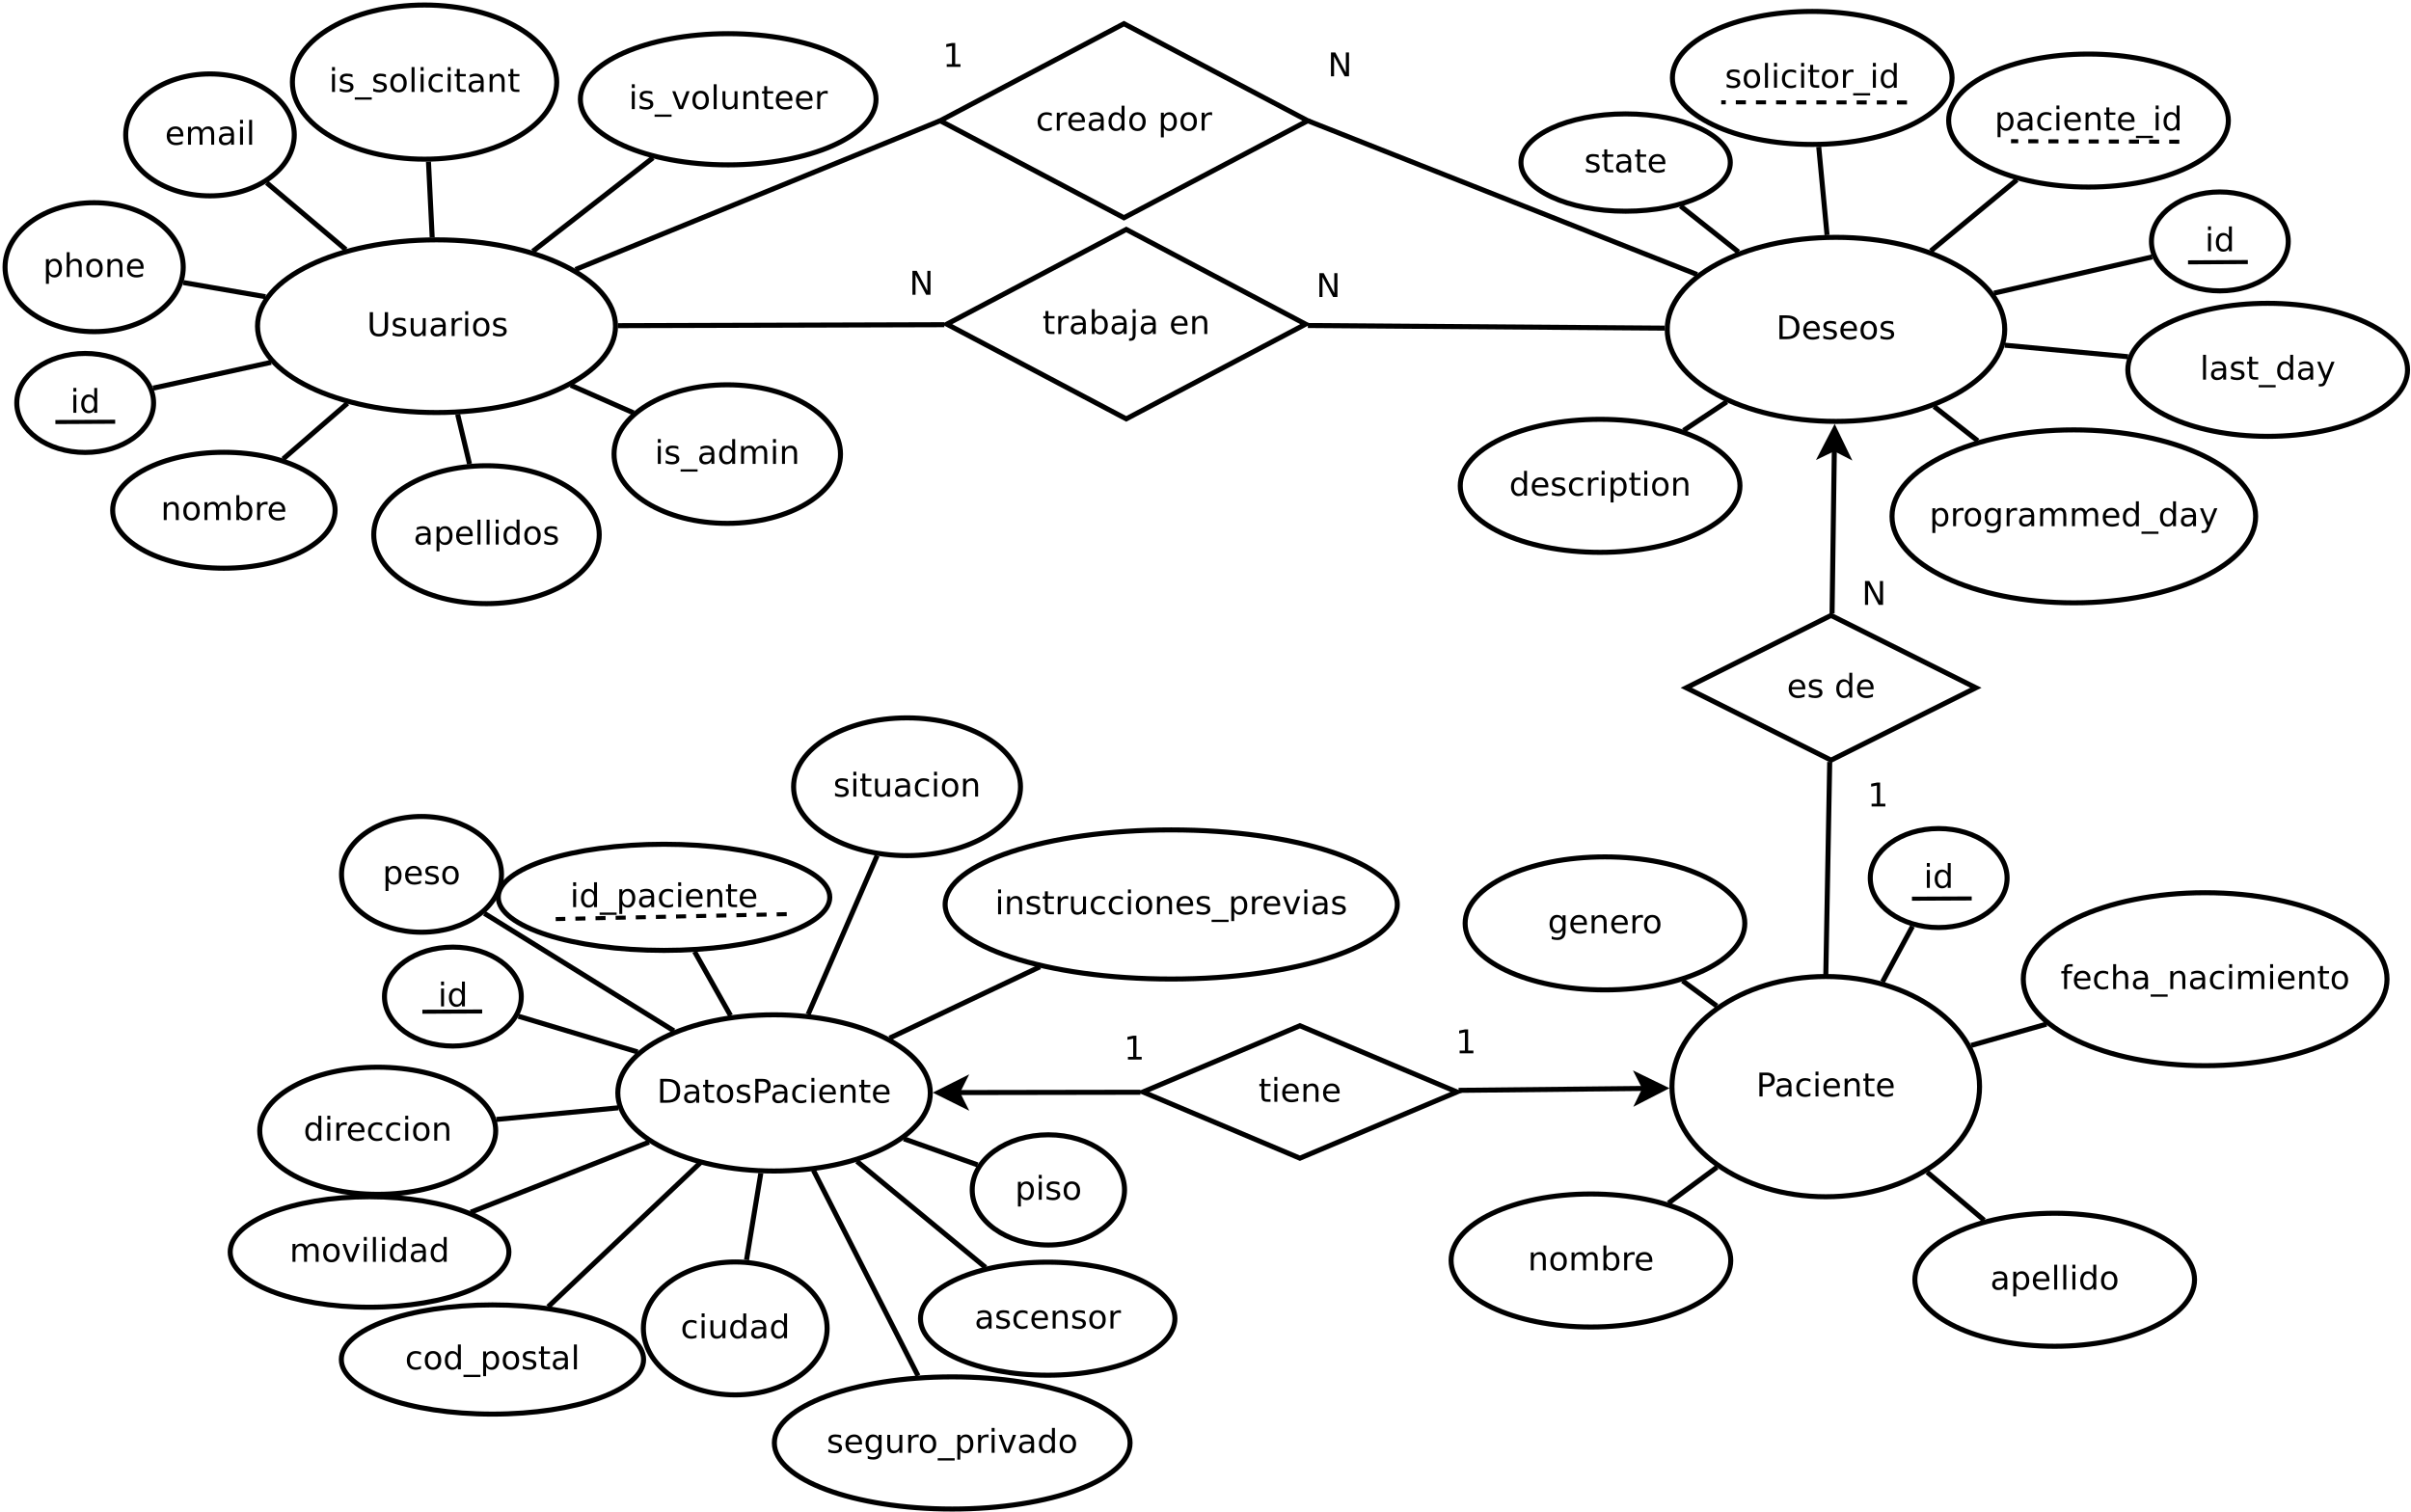 <?xml version="1.0" encoding="UTF-8"?>
<svg xmlns="http://www.w3.org/2000/svg" xmlns:xlink="http://www.w3.org/1999/xlink" width="958pt" height="601pt" viewBox="0 0 958 601" version="1.1">
<defs>
<g>
<symbol overflow="visible" id="glyph0-0">
<path style="stroke:none;" d="M 0.641 2.297 L 0.641 -9.172 L 7.141 -9.172 L 7.141 2.297 Z M 1.375 1.578 L 6.422 1.578 L 6.422 -8.438 L 1.375 -8.438 Z M 1.375 1.578 "/>
</symbol>
<symbol overflow="visible" id="glyph0-1">
<path style="stroke:none;" d="M 1.125 -9.484 L 2.422 -9.484 L 2.422 -3.719 C 2.422 -2.707 2.602 -1.977 2.969 -1.531 C 3.332 -1.082 3.93 -0.859 4.766 -0.859 C 5.586 -0.859 6.18 -1.082 6.547 -1.531 C 6.91 -1.977 7.094 -2.707 7.094 -3.719 L 7.094 -9.484 L 8.391 -9.484 L 8.391 -3.562 C 8.391 -2.32 8.082 -1.383 7.469 -0.75 C 6.852 -0.125 5.953 0.188 4.766 0.188 C 3.566 0.188 2.66 -0.125 2.047 -0.75 C 1.43 -1.383 1.125 -2.32 1.125 -3.562 Z M 1.125 -9.484 "/>
</symbol>
<symbol overflow="visible" id="glyph0-2">
<path style="stroke:none;" d="M 5.75 -6.906 L 5.75 -5.797 C 5.426 -5.961 5.086 -6.086 4.734 -6.172 C 4.379 -6.254 4.008 -6.297 3.625 -6.297 C 3.039 -6.297 2.602 -6.207 2.312 -6.031 C 2.031 -5.852 1.891 -5.586 1.891 -5.234 C 1.891 -4.961 1.988 -4.75 2.188 -4.594 C 2.395 -4.445 2.816 -4.301 3.453 -4.156 L 3.844 -4.062 C 4.676 -3.883 5.266 -3.633 5.609 -3.312 C 5.961 -2.988 6.141 -2.539 6.141 -1.969 C 6.141 -1.301 5.879 -0.773 5.359 -0.391 C 4.836 -0.004 4.117 0.188 3.203 0.188 C 2.816 0.188 2.414 0.148 2 0.078 C 1.594 0.004 1.16 -0.109 0.703 -0.266 L 0.703 -1.469 C 1.141 -1.238 1.566 -1.066 1.984 -0.953 C 2.398 -0.848 2.812 -0.797 3.219 -0.797 C 3.77 -0.797 4.191 -0.891 4.484 -1.078 C 4.785 -1.266 4.938 -1.531 4.938 -1.875 C 4.938 -2.188 4.828 -2.426 4.609 -2.594 C 4.398 -2.77 3.938 -2.938 3.219 -3.094 L 2.812 -3.188 C 2.082 -3.344 1.555 -3.578 1.234 -3.891 C 0.91 -4.203 0.75 -4.633 0.75 -5.188 C 0.75 -5.852 0.984 -6.367 1.453 -6.734 C 1.93 -7.098 2.609 -7.281 3.484 -7.281 C 3.91 -7.281 4.316 -7.25 4.703 -7.188 C 5.086 -7.125 5.438 -7.031 5.75 -6.906 Z M 5.75 -6.906 "/>
</symbol>
<symbol overflow="visible" id="glyph0-3">
<path style="stroke:none;" d="M 1.109 -2.812 L 1.109 -7.109 L 2.266 -7.109 L 2.266 -2.844 C 2.266 -2.176 2.395 -1.672 2.656 -1.328 C 2.926 -0.992 3.32 -0.828 3.844 -0.828 C 4.477 -0.828 4.977 -1.023 5.344 -1.422 C 5.707 -1.828 5.891 -2.379 5.891 -3.078 L 5.891 -7.109 L 7.062 -7.109 L 7.062 0 L 5.891 0 L 5.891 -1.094 C 5.609 -0.656 5.281 -0.332 4.906 -0.125 C 4.531 0.082 4.094 0.188 3.594 0.188 C 2.781 0.188 2.16 -0.066 1.734 -0.578 C 1.316 -1.086 1.109 -1.832 1.109 -2.812 Z M 4.047 -7.281 Z M 4.047 -7.281 "/>
</symbol>
<symbol overflow="visible" id="glyph0-4">
<path style="stroke:none;" d="M 4.453 -3.578 C 3.516 -3.578 2.863 -3.469 2.5 -3.25 C 2.133 -3.031 1.953 -2.66 1.953 -2.141 C 1.953 -1.734 2.086 -1.406 2.359 -1.156 C 2.629 -0.914 3 -0.797 3.469 -0.797 C 4.113 -0.797 4.633 -1.023 5.031 -1.484 C 5.426 -1.941 5.625 -2.551 5.625 -3.312 L 5.625 -3.578 Z M 6.781 -4.062 L 6.781 0 L 5.625 0 L 5.625 -1.078 C 5.352 -0.648 5.02 -0.332 4.625 -0.125 C 4.227 0.082 3.738 0.188 3.156 0.188 C 2.426 0.188 1.848 -0.016 1.422 -0.422 C 0.992 -0.836 0.781 -1.383 0.781 -2.062 C 0.781 -2.863 1.047 -3.469 1.578 -3.875 C 2.117 -4.281 2.922 -4.484 3.984 -4.484 L 5.625 -4.484 L 5.625 -4.609 C 5.625 -5.141 5.445 -5.551 5.094 -5.844 C 4.738 -6.145 4.238 -6.297 3.594 -6.297 C 3.188 -6.297 2.789 -6.242 2.406 -6.141 C 2.02 -6.047 1.648 -5.898 1.297 -5.703 L 1.297 -6.781 C 1.723 -6.945 2.141 -7.07 2.547 -7.156 C 2.953 -7.238 3.344 -7.281 3.719 -7.281 C 4.75 -7.281 5.516 -7.016 6.016 -6.484 C 6.523 -5.953 6.781 -5.145 6.781 -4.062 Z M 6.781 -4.062 "/>
</symbol>
<symbol overflow="visible" id="glyph0-5">
<path style="stroke:none;" d="M 5.344 -6.016 C 5.207 -6.086 5.062 -6.141 4.906 -6.172 C 4.758 -6.211 4.594 -6.234 4.406 -6.234 C 3.75 -6.234 3.242 -6.02 2.891 -5.594 C 2.535 -5.164 2.359 -4.551 2.359 -3.75 L 2.359 0 L 1.188 0 L 1.188 -7.109 L 2.359 -7.109 L 2.359 -6 C 2.598 -6.438 2.914 -6.758 3.312 -6.969 C 3.707 -7.176 4.188 -7.281 4.75 -7.281 C 4.832 -7.281 4.922 -7.273 5.016 -7.266 C 5.109 -7.254 5.219 -7.238 5.344 -7.219 Z M 5.344 -6.016 "/>
</symbol>
<symbol overflow="visible" id="glyph0-6">
<path style="stroke:none;" d="M 1.219 -7.109 L 2.391 -7.109 L 2.391 0 L 1.219 0 Z M 1.219 -9.875 L 2.391 -9.875 L 2.391 -8.391 L 1.219 -8.391 Z M 1.219 -9.875 "/>
</symbol>
<symbol overflow="visible" id="glyph0-7">
<path style="stroke:none;" d="M 3.984 -6.297 C 3.359 -6.297 2.863 -6.051 2.5 -5.562 C 2.133 -5.07 1.953 -4.398 1.953 -3.547 C 1.953 -2.691 2.129 -2.02 2.484 -1.531 C 2.848 -1.051 3.348 -0.812 3.984 -0.812 C 4.598 -0.812 5.086 -1.055 5.453 -1.547 C 5.816 -2.035 6 -2.703 6 -3.547 C 6 -4.391 5.816 -5.055 5.453 -5.547 C 5.086 -6.047 4.598 -6.297 3.984 -6.297 Z M 3.984 -7.281 C 4.992 -7.281 5.789 -6.945 6.375 -6.281 C 6.957 -5.625 7.25 -4.711 7.25 -3.547 C 7.25 -2.379 6.957 -1.461 6.375 -0.797 C 5.789 -0.141 4.992 0.188 3.984 0.188 C 2.961 0.188 2.16 -0.141 1.578 -0.797 C 1.004 -1.461 0.719 -2.379 0.719 -3.547 C 0.719 -4.711 1.004 -5.625 1.578 -6.281 C 2.16 -6.945 2.961 -7.281 3.984 -7.281 Z M 3.984 -7.281 "/>
</symbol>
<symbol overflow="visible" id="glyph0-8">
<path style="stroke:none;" d="M 2.562 -8.422 L 2.562 -1.047 L 4.109 -1.047 C 5.41 -1.047 6.363 -1.344 6.969 -1.938 C 7.582 -2.531 7.891 -3.469 7.891 -4.75 C 7.891 -6.02 7.582 -6.945 6.969 -7.531 C 6.363 -8.125 5.41 -8.422 4.109 -8.422 Z M 1.281 -9.484 L 3.906 -9.484 C 5.75 -9.484 7.098 -9.098 7.953 -8.328 C 8.816 -7.566 9.25 -6.375 9.25 -4.75 C 9.25 -3.113 8.816 -1.91 7.953 -1.141 C 7.086 -0.379 5.738 0 3.906 0 L 1.281 0 Z M 1.281 -9.484 "/>
</symbol>
<symbol overflow="visible" id="glyph0-9">
<path style="stroke:none;" d="M 7.312 -3.844 L 7.312 -3.281 L 1.938 -3.281 C 1.988 -2.469 2.227 -1.852 2.656 -1.438 C 3.094 -1.02 3.695 -0.812 4.469 -0.812 C 4.914 -0.812 5.348 -0.863 5.766 -0.969 C 6.191 -1.082 6.613 -1.25 7.031 -1.469 L 7.031 -0.359 C 6.613 -0.18 6.18 -0.047 5.734 0.047 C 5.297 0.141 4.852 0.188 4.406 0.188 C 3.27 0.188 2.367 -0.141 1.703 -0.797 C 1.047 -1.461 0.719 -2.359 0.719 -3.484 C 0.719 -4.648 1.031 -5.57 1.656 -6.25 C 2.289 -6.938 3.141 -7.281 4.203 -7.281 C 5.16 -7.281 5.914 -6.973 6.469 -6.359 C 7.031 -5.742 7.312 -4.906 7.312 -3.844 Z M 6.141 -4.188 C 6.129 -4.82 5.945 -5.332 5.594 -5.719 C 5.25 -6.102 4.789 -6.297 4.219 -6.297 C 3.562 -6.297 3.035 -6.109 2.641 -5.734 C 2.254 -5.367 2.031 -4.852 1.969 -4.188 Z M 6.141 -4.188 "/>
</symbol>
<symbol overflow="visible" id="glyph0-10">
<path style="stroke:none;" d="M 2.562 -8.422 L 2.562 -4.859 L 4.172 -4.859 C 4.766 -4.859 5.223 -5.016 5.547 -5.328 C 5.879 -5.641 6.047 -6.078 6.047 -6.641 C 6.047 -7.211 5.879 -7.648 5.547 -7.953 C 5.223 -8.266 4.766 -8.422 4.172 -8.422 Z M 1.281 -9.484 L 4.172 -9.484 C 5.234 -9.484 6.035 -9.238 6.578 -8.75 C 7.117 -8.27 7.391 -7.566 7.391 -6.641 C 7.391 -5.711 7.117 -5.008 6.578 -4.531 C 6.035 -4.051 5.234 -3.812 4.172 -3.812 L 2.562 -3.812 L 2.562 0 L 1.281 0 Z M 1.281 -9.484 "/>
</symbol>
<symbol overflow="visible" id="glyph0-11">
<path style="stroke:none;" d="M 6.344 -6.844 L 6.344 -5.75 C 6.008 -5.926 5.676 -6.062 5.344 -6.156 C 5.008 -6.25 4.676 -6.297 4.344 -6.297 C 3.582 -6.297 2.992 -6.051 2.578 -5.562 C 2.16 -5.082 1.953 -4.41 1.953 -3.547 C 1.953 -2.68 2.16 -2.008 2.578 -1.531 C 2.992 -1.051 3.582 -0.812 4.344 -0.812 C 4.676 -0.812 5.008 -0.852 5.344 -0.938 C 5.676 -1.031 6.008 -1.172 6.344 -1.359 L 6.344 -0.266 C 6.02 -0.117 5.68 -0.008 5.328 0.062 C 4.984 0.145 4.613 0.188 4.219 0.188 C 3.145 0.188 2.289 -0.145 1.656 -0.812 C 1.031 -1.488 0.719 -2.398 0.719 -3.547 C 0.719 -4.703 1.035 -5.613 1.672 -6.281 C 2.305 -6.945 3.18 -7.281 4.297 -7.281 C 4.648 -7.281 5 -7.242 5.344 -7.172 C 5.688 -7.098 6.02 -6.988 6.344 -6.844 Z M 6.344 -6.844 "/>
</symbol>
<symbol overflow="visible" id="glyph0-12">
<path style="stroke:none;" d="M 7.141 -4.297 L 7.141 0 L 5.969 0 L 5.969 -4.25 C 5.969 -4.926 5.836 -5.43 5.578 -5.766 C 5.316 -6.098 4.922 -6.266 4.391 -6.266 C 3.766 -6.266 3.27 -6.062 2.906 -5.656 C 2.539 -5.258 2.359 -4.711 2.359 -4.016 L 2.359 0 L 1.188 0 L 1.188 -7.109 L 2.359 -7.109 L 2.359 -6 C 2.641 -6.426 2.969 -6.742 3.344 -6.953 C 3.719 -7.172 4.156 -7.281 4.656 -7.281 C 5.469 -7.281 6.082 -7.023 6.5 -6.516 C 6.926 -6.016 7.141 -5.273 7.141 -4.297 Z M 7.141 -4.297 "/>
</symbol>
<symbol overflow="visible" id="glyph0-13">
<path style="stroke:none;" d="M 2.375 -9.125 L 2.375 -7.109 L 4.781 -7.109 L 4.781 -6.203 L 2.375 -6.203 L 2.375 -2.344 C 2.375 -1.758 2.453 -1.383 2.609 -1.219 C 2.773 -1.062 3.102 -0.984 3.594 -0.984 L 4.781 -0.984 L 4.781 0 L 3.594 0 C 2.688 0 2.062 -0.164 1.719 -0.5 C 1.375 -0.844 1.203 -1.457 1.203 -2.344 L 1.203 -6.203 L 0.344 -6.203 L 0.344 -7.109 L 1.203 -7.109 L 1.203 -9.125 Z M 2.375 -9.125 "/>
</symbol>
<symbol overflow="visible" id="glyph0-14">
<path style="stroke:none;" d="M 6.328 -3.547 C 6.328 -4.41 6.148 -5.082 5.797 -5.562 C 5.441 -6.051 4.957 -6.297 4.344 -6.297 C 3.727 -6.297 3.242 -6.051 2.891 -5.562 C 2.535 -5.082 2.359 -4.41 2.359 -3.547 C 2.359 -2.691 2.535 -2.02 2.891 -1.531 C 3.242 -1.039 3.727 -0.797 4.344 -0.797 C 4.957 -0.797 5.441 -1.039 5.797 -1.531 C 6.148 -2.02 6.328 -2.691 6.328 -3.547 Z M 2.359 -6.031 C 2.598 -6.457 2.906 -6.77 3.281 -6.969 C 3.656 -7.176 4.102 -7.281 4.625 -7.281 C 5.488 -7.281 6.191 -6.938 6.734 -6.25 C 7.273 -5.562 7.547 -4.66 7.547 -3.547 C 7.547 -2.43 7.273 -1.531 6.734 -0.844 C 6.191 -0.156 5.488 0.188 4.625 0.188 C 4.102 0.188 3.656 0.082 3.281 -0.125 C 2.906 -0.332 2.598 -0.645 2.359 -1.062 L 2.359 0 L 1.188 0 L 1.188 -9.875 L 2.359 -9.875 Z M 2.359 -6.031 "/>
</symbol>
<symbol overflow="visible" id="glyph0-15">
<path style="stroke:none;" d="M 1.219 -7.109 L 2.391 -7.109 L 2.391 0.125 C 2.391 1.031 2.219 1.688 1.875 2.094 C 1.531 2.5 0.973 2.703 0.203 2.703 L -0.234 2.703 L -0.234 1.719 L 0.078 1.719 C 0.523 1.719 0.828 1.613 0.984 1.406 C 1.141 1.195 1.219 0.77 1.219 0.125 Z M 1.219 -9.875 L 2.391 -9.875 L 2.391 -8.391 L 1.219 -8.391 Z M 1.219 -9.875 "/>
</symbol>
<symbol overflow="visible" id="glyph0-16">
<path style="stroke:none;" d=""/>
</symbol>
<symbol overflow="visible" id="glyph0-17">
<path style="stroke:none;" d="M 5.906 -6.031 L 5.906 -9.875 L 7.078 -9.875 L 7.078 0 L 5.906 0 L 5.906 -1.062 C 5.656 -0.645 5.344 -0.332 4.969 -0.125 C 4.594 0.082 4.145 0.188 3.625 0.188 C 2.77 0.188 2.07 -0.156 1.531 -0.844 C 0.988 -1.531 0.719 -2.43 0.719 -3.547 C 0.719 -4.66 0.988 -5.562 1.531 -6.25 C 2.07 -6.938 2.77 -7.281 3.625 -7.281 C 4.145 -7.281 4.594 -7.176 4.969 -6.969 C 5.344 -6.77 5.656 -6.457 5.906 -6.031 Z M 1.922 -3.547 C 1.922 -2.691 2.098 -2.02 2.453 -1.531 C 2.805 -1.039 3.289 -0.797 3.906 -0.797 C 4.531 -0.797 5.02 -1.039 5.375 -1.531 C 5.727 -2.02 5.906 -2.691 5.906 -3.547 C 5.906 -4.41 5.727 -5.082 5.375 -5.562 C 5.02 -6.051 4.531 -6.297 3.906 -6.297 C 3.289 -6.297 2.805 -6.051 2.453 -5.562 C 2.098 -5.082 1.922 -4.41 1.922 -3.547 Z M 1.922 -3.547 "/>
</symbol>
<symbol overflow="visible" id="glyph0-18">
<path style="stroke:none;" d="M 6.766 -5.75 C 7.055 -6.27 7.406 -6.656 7.812 -6.906 C 8.219 -7.156 8.695 -7.281 9.25 -7.281 C 9.988 -7.281 10.555 -7.02 10.953 -6.5 C 11.359 -5.977 11.562 -5.242 11.562 -4.297 L 11.562 0 L 10.391 0 L 10.391 -4.25 C 10.391 -4.938 10.266 -5.441 10.016 -5.766 C 9.773 -6.098 9.41 -6.266 8.922 -6.266 C 8.316 -6.266 7.836 -6.062 7.484 -5.656 C 7.129 -5.258 6.953 -4.711 6.953 -4.016 L 6.953 0 L 5.781 0 L 5.781 -4.25 C 5.781 -4.938 5.66 -5.441 5.422 -5.766 C 5.18 -6.098 4.805 -6.266 4.297 -6.266 C 3.703 -6.266 3.227 -6.062 2.875 -5.656 C 2.531 -5.25 2.359 -4.703 2.359 -4.016 L 2.359 0 L 1.188 0 L 1.188 -7.109 L 2.359 -7.109 L 2.359 -6 C 2.617 -6.438 2.938 -6.758 3.312 -6.969 C 3.688 -7.176 4.129 -7.281 4.641 -7.281 C 5.16 -7.281 5.598 -7.148 5.953 -6.891 C 6.316 -6.629 6.586 -6.25 6.766 -5.75 Z M 6.766 -5.75 "/>
</symbol>
<symbol overflow="visible" id="glyph0-19">
<path style="stroke:none;" d="M 2.359 -1.062 L 2.359 2.703 L 1.188 2.703 L 1.188 -7.109 L 2.359 -7.109 L 2.359 -6.031 C 2.598 -6.457 2.906 -6.77 3.281 -6.969 C 3.656 -7.176 4.102 -7.281 4.625 -7.281 C 5.488 -7.281 6.191 -6.938 6.734 -6.25 C 7.273 -5.562 7.547 -4.66 7.547 -3.547 C 7.547 -2.43 7.273 -1.531 6.734 -0.844 C 6.191 -0.156 5.488 0.188 4.625 0.188 C 4.102 0.188 3.656 0.082 3.281 -0.125 C 2.906 -0.332 2.598 -0.645 2.359 -1.062 Z M 6.328 -3.547 C 6.328 -4.41 6.148 -5.082 5.797 -5.562 C 5.441 -6.051 4.957 -6.297 4.344 -6.297 C 3.727 -6.297 3.242 -6.051 2.891 -5.562 C 2.535 -5.082 2.359 -4.41 2.359 -3.547 C 2.359 -2.691 2.535 -2.02 2.891 -1.531 C 3.242 -1.039 3.727 -0.797 4.344 -0.797 C 4.957 -0.797 5.441 -1.039 5.797 -1.531 C 6.148 -2.02 6.328 -2.691 6.328 -3.547 Z M 6.328 -3.547 "/>
</symbol>
<symbol overflow="visible" id="glyph0-20">
<path style="stroke:none;" d="M 1.219 -9.875 L 2.391 -9.875 L 2.391 0 L 1.219 0 Z M 1.219 -9.875 "/>
</symbol>
<symbol overflow="visible" id="glyph0-21">
<path style="stroke:none;" d="M 7.141 -4.297 L 7.141 0 L 5.969 0 L 5.969 -4.25 C 5.969 -4.926 5.836 -5.43 5.578 -5.766 C 5.316 -6.098 4.922 -6.266 4.391 -6.266 C 3.766 -6.266 3.27 -6.062 2.906 -5.656 C 2.539 -5.258 2.359 -4.711 2.359 -4.016 L 2.359 0 L 1.188 0 L 1.188 -9.875 L 2.359 -9.875 L 2.359 -6 C 2.641 -6.426 2.969 -6.742 3.344 -6.953 C 3.719 -7.172 4.156 -7.281 4.656 -7.281 C 5.469 -7.281 6.082 -7.023 6.5 -6.516 C 6.926 -6.016 7.141 -5.273 7.141 -4.297 Z M 7.141 -4.297 "/>
</symbol>
<symbol overflow="visible" id="glyph0-22">
<path style="stroke:none;" d="M 6.625 2.156 L 6.625 3.062 L -0.125 3.062 L -0.125 2.156 Z M 6.625 2.156 "/>
</symbol>
<symbol overflow="visible" id="glyph0-23">
<path style="stroke:none;" d="M 0.391 -7.109 L 1.625 -7.109 L 3.844 -1.141 L 6.062 -7.109 L 7.312 -7.109 L 4.641 0 L 3.047 0 Z M 0.391 -7.109 "/>
</symbol>
<symbol overflow="visible" id="glyph0-24">
<path style="stroke:none;" d="M 4.188 0.656 C 3.852 1.508 3.531 2.062 3.219 2.312 C 2.906 2.57 2.488 2.703 1.969 2.703 L 1.031 2.703 L 1.031 1.734 L 1.719 1.734 C 2.039 1.734 2.289 1.656 2.469 1.5 C 2.645 1.344 2.836 0.984 3.047 0.422 L 3.266 -0.109 L 0.391 -7.109 L 1.625 -7.109 L 3.844 -1.547 L 6.062 -7.109 L 7.312 -7.109 Z M 4.188 0.656 "/>
</symbol>
<symbol overflow="visible" id="glyph0-25">
<path style="stroke:none;" d="M 5.906 -3.641 C 5.906 -4.484 5.727 -5.133 5.375 -5.594 C 5.031 -6.062 4.539 -6.297 3.906 -6.297 C 3.281 -6.297 2.789 -6.062 2.438 -5.594 C 2.094 -5.133 1.922 -4.484 1.922 -3.641 C 1.922 -2.797 2.094 -2.141 2.438 -1.672 C 2.789 -1.211 3.281 -0.984 3.906 -0.984 C 4.539 -0.984 5.031 -1.211 5.375 -1.672 C 5.727 -2.141 5.906 -2.797 5.906 -3.641 Z M 7.078 -0.875 C 7.078 0.332 6.805 1.227 6.266 1.812 C 5.723 2.406 4.898 2.703 3.797 2.703 C 3.391 2.703 3.004 2.672 2.641 2.609 C 2.273 2.547 1.922 2.453 1.578 2.328 L 1.578 1.188 C 1.922 1.375 2.258 1.508 2.594 1.594 C 2.926 1.688 3.266 1.734 3.609 1.734 C 4.379 1.734 4.953 1.535 5.328 1.141 C 5.711 0.742 5.906 0.141 5.906 -0.672 L 5.906 -1.25 C 5.664 -0.832 5.352 -0.52 4.969 -0.312 C 4.594 -0.102 4.145 0 3.625 0 C 2.75 0 2.047 -0.332 1.516 -1 C 0.984 -1.664 0.719 -2.547 0.719 -3.641 C 0.719 -4.734 0.984 -5.613 1.516 -6.281 C 2.047 -6.945 2.75 -7.281 3.625 -7.281 C 4.145 -7.281 4.594 -7.176 4.969 -6.969 C 5.352 -6.758 5.664 -6.445 5.906 -6.031 L 5.906 -7.109 L 7.078 -7.109 Z M 7.078 -0.875 "/>
</symbol>
<symbol overflow="visible" id="glyph0-26">
<path style="stroke:none;" d="M 4.828 -9.875 L 4.828 -8.906 L 3.703 -8.906 C 3.285 -8.906 2.992 -8.816 2.828 -8.641 C 2.672 -8.473 2.594 -8.172 2.594 -7.734 L 2.594 -7.109 L 4.516 -7.109 L 4.516 -6.203 L 2.594 -6.203 L 2.594 0 L 1.422 0 L 1.422 -6.203 L 0.297 -6.203 L 0.297 -7.109 L 1.422 -7.109 L 1.422 -7.609 C 1.422 -8.398 1.602 -8.973 1.969 -9.328 C 2.332 -9.691 2.914 -9.875 3.719 -9.875 Z M 4.828 -9.875 "/>
</symbol>
<symbol overflow="visible" id="glyph0-27">
<path style="stroke:none;" d="M 1.609 -1.078 L 3.703 -1.078 L 3.703 -8.312 L 1.422 -7.859 L 1.422 -9.016 L 3.688 -9.484 L 4.984 -9.484 L 4.984 -1.078 L 7.078 -1.078 L 7.078 0 L 1.609 0 Z M 1.609 -1.078 "/>
</symbol>
<symbol overflow="visible" id="glyph0-28">
<path style="stroke:none;" d="M 1.281 -9.484 L 3 -9.484 L 7.203 -1.547 L 7.203 -9.484 L 8.453 -9.484 L 8.453 0 L 6.719 0 L 2.516 -7.922 L 2.516 0 L 1.281 0 Z M 1.281 -9.484 "/>
</symbol>
</g>
</defs>
<g id="surface23959">
<rect x="0" y="0" width="958" height="601" style="fill:rgb(100%,100%,100%);fill-opacity:1;stroke:none;"/>
<path style="fill-rule:evenodd;fill:rgb(100%,100%,100%);fill-opacity:1;stroke-width:0.1;stroke-linecap:butt;stroke-linejoin:miter;stroke:rgb(0%,0%,0%);stroke-opacity:1;stroke-miterlimit:10;" d="M 14.65 9.765 C 14.65 10.713 13.058 11.481 11.094 11.481 C 9.13 11.481 7.538 10.713 7.538 9.765 C 7.538 8.818 9.13 8.05 11.094 8.05 C 13.058 8.05 14.65 8.818 14.65 9.765 " transform="matrix(20,0,0,20,-48.432,-65.684)"/>
<g style="fill:rgb(0%,0%,0%);fill-opacity:1;">
  <use xlink:href="#glyph0-1" x="145.793" y="133.533"/>
  <use xlink:href="#glyph0-2" x="155.308" y="133.533"/>
  <use xlink:href="#glyph0-3" x="162.081" y="133.533"/>
  <use xlink:href="#glyph0-4" x="170.32" y="133.533"/>
  <use xlink:href="#glyph0-5" x="178.287" y="133.533"/>
  <use xlink:href="#glyph0-6" x="183.632" y="133.533"/>
  <use xlink:href="#glyph0-7" x="187.243" y="133.533"/>
  <use xlink:href="#glyph0-2" x="195.197" y="133.533"/>
</g>
<path style="fill-rule:evenodd;fill:rgb(100%,100%,100%);fill-opacity:1;stroke-width:0.1;stroke-linecap:butt;stroke-linejoin:miter;stroke:rgb(0%,0%,0%);stroke-opacity:1;stroke-miterlimit:10;" d="M 42.25 9.829 C 42.25 10.839 40.749 11.657 38.897 11.657 C 37.046 11.657 35.545 10.839 35.545 9.829 C 35.545 8.819 37.046 8 38.897 8 C 40.749 8 42.25 8.819 42.25 9.829 " transform="matrix(20,0,0,20,-48.432,-65.684)"/>
<g style="fill:rgb(0%,0%,0%);fill-opacity:1;">
  <use xlink:href="#glyph0-8" x="705.766" y="134.791"/>
  <use xlink:href="#glyph0-9" x="715.776" y="134.791"/>
  <use xlink:href="#glyph0-2" x="723.774" y="134.791"/>
  <use xlink:href="#glyph0-9" x="730.547" y="134.791"/>
  <use xlink:href="#glyph0-7" x="738.545" y="134.791"/>
  <use xlink:href="#glyph0-2" x="746.499" y="134.791"/>
</g>
<path style="fill-rule:evenodd;fill:rgb(100%,100%,100%);fill-opacity:1;stroke-width:0.1;stroke-linecap:butt;stroke-linejoin:miter;stroke:rgb(0%,0%,0%);stroke-opacity:1;stroke-miterlimit:10;" d="M 41.75 24.875 C 41.75 26.083 40.382 27.063 38.695 27.063 C 37.007 27.063 35.639 26.083 35.639 24.875 C 35.639 23.667 37.007 22.687 38.695 22.687 C 40.382 22.687 41.75 23.667 41.75 24.875 " transform="matrix(20,0,0,20,-48.432,-65.684)"/>
<g style="fill:rgb(0%,0%,0%);fill-opacity:1;">
  <use xlink:href="#glyph0-10" x="697.805" y="435.721"/>
  <use xlink:href="#glyph0-4" x="705.06" y="435.721"/>
  <use xlink:href="#glyph0-11" x="713.026" y="435.721"/>
  <use xlink:href="#glyph0-6" x="720.174" y="435.721"/>
  <use xlink:href="#glyph0-9" x="723.786" y="435.721"/>
  <use xlink:href="#glyph0-12" x="731.784" y="435.721"/>
  <use xlink:href="#glyph0-13" x="740.023" y="435.721"/>
  <use xlink:href="#glyph0-9" x="745.12" y="435.721"/>
</g>
<path style="fill-rule:evenodd;fill:rgb(100%,100%,100%);fill-opacity:1;stroke-width:0.1;stroke-linecap:butt;stroke-linejoin:miter;stroke:rgb(0%,0%,0%);stroke-opacity:1;stroke-miterlimit:10;" d="M 20.904 25 C 20.904 25.857 19.514 26.552 17.8 26.552 C 16.086 26.552 14.696 25.857 14.696 25 C 14.696 24.143 16.086 23.448 17.8 23.448 C 19.514 23.448 20.904 24.143 20.904 25 " transform="matrix(20,0,0,20,-48.432,-65.684)"/>
<g style="fill:rgb(0%,0%,0%);fill-opacity:1;">
  <use xlink:href="#glyph0-8" x="261.027" y="438.221"/>
  <use xlink:href="#glyph0-4" x="271.038" y="438.221"/>
  <use xlink:href="#glyph0-13" x="279.004" y="438.221"/>
  <use xlink:href="#glyph0-7" x="284.101" y="438.221"/>
  <use xlink:href="#glyph0-2" x="292.055" y="438.221"/>
  <use xlink:href="#glyph0-10" x="298.828" y="438.221"/>
  <use xlink:href="#glyph0-4" x="306.083" y="438.221"/>
  <use xlink:href="#glyph0-11" x="314.049" y="438.221"/>
  <use xlink:href="#glyph0-6" x="321.197" y="438.221"/>
  <use xlink:href="#glyph0-9" x="324.809" y="438.221"/>
  <use xlink:href="#glyph0-12" x="332.807" y="438.221"/>
  <use xlink:href="#glyph0-13" x="341.046" y="438.221"/>
  <use xlink:href="#glyph0-9" x="346.143" y="438.221"/>
</g>
<path style="fill-rule:evenodd;fill:rgb(100%,100%,100%);fill-opacity:1;stroke-width:0.1;stroke-linecap:butt;stroke-linejoin:miter;stroke:rgb(0%,0%,0%);stroke-opacity:1;stroke-miterlimit:10;" d="M 24.797 7.843 L 28.36 9.725 L 24.797 11.607 L 21.233 9.725 Z M 24.797 7.843 " transform="matrix(20,0,0,20,-48.432,-65.684)"/>
<g style="fill:rgb(0%,0%,0%);fill-opacity:1;">
  <use xlink:href="#glyph0-13" x="414.219" y="132.729"/>
  <use xlink:href="#glyph0-5" x="419.316" y="132.729"/>
  <use xlink:href="#glyph0-4" x="424.661" y="132.729"/>
  <use xlink:href="#glyph0-14" x="432.627" y="132.729"/>
  <use xlink:href="#glyph0-4" x="440.879" y="132.729"/>
  <use xlink:href="#glyph0-15" x="448.845" y="132.729"/>
  <use xlink:href="#glyph0-4" x="452.457" y="132.729"/>
  <use xlink:href="#glyph0-16" x="460.423" y="132.729"/>
  <use xlink:href="#glyph0-9" x="464.556" y="132.729"/>
  <use xlink:href="#glyph0-12" x="472.554" y="132.729"/>
</g>
<path style="fill:none;stroke-width:0.1;stroke-linecap:butt;stroke-linejoin:miter;stroke:rgb(0%,0%,0%);stroke-opacity:1;stroke-miterlimit:10;" d="M 14.697 9.755 L 21.183 9.736 " transform="matrix(20,0,0,20,-48.432,-65.684)"/>
<path style="fill:none;stroke-width:0.1;stroke-linecap:butt;stroke-linejoin:miter;stroke:rgb(0%,0%,0%);stroke-opacity:1;stroke-miterlimit:10;" d="M 28.405 9.752 L 35.495 9.804 " transform="matrix(20,0,0,20,-48.432,-65.684)"/>
<path style="fill:none;stroke-width:0.1;stroke-linecap:butt;stroke-linejoin:miter;stroke:rgb(0%,0%,0%);stroke-opacity:1;stroke-miterlimit:10;" d="M 42.037 9.109 L 45.179 8.389 " transform="matrix(20,0,0,20,-48.432,-65.684)"/>
<path style="fill:none;stroke-width:0.1;stroke-linecap:butt;stroke-linejoin:miter;stroke:rgb(0%,0%,0%);stroke-opacity:1;stroke-miterlimit:10;" d="M 11.514 11.518 L 11.75 12.504 " transform="matrix(20,0,0,20,-48.432,-65.684)"/>
<path style="fill:none;stroke-width:0.1;stroke-linecap:butt;stroke-linejoin:miter;stroke:rgb(0%,0%,0%);stroke-opacity:1;stroke-miterlimit:10;" d="M 15.394 6.419 L 13.007 8.277 " transform="matrix(20,0,0,20,-48.432,-65.684)"/>
<path style="fill:none;stroke-width:0.1;stroke-linecap:butt;stroke-linejoin:miter;stroke:rgb(0%,0%,0%);stroke-opacity:1;stroke-miterlimit:10;" d="M 38.82 15.472 L 38.865 12.194 " transform="matrix(20,0,0,20,-48.432,-65.684)"/>
<path style="fill-rule:evenodd;fill:rgb(0%,0%,0%);fill-opacity:1;stroke-width:0.1;stroke-linecap:butt;stroke-linejoin:miter;stroke:rgb(0%,0%,0%);stroke-opacity:1;stroke-miterlimit:10;" d="M 38.87 11.819 L 39.113 12.322 L 38.865 12.194 L 38.613 12.315 Z M 38.87 11.819 " transform="matrix(20,0,0,20,-48.432,-65.684)"/>
<path style="fill:none;stroke-width:0.1;stroke-linecap:butt;stroke-linejoin:miter;stroke:rgb(0%,0%,0%);stroke-opacity:1;stroke-miterlimit:10;" d="M 35.103 24.911 L 31.4 24.949 " transform="matrix(20,0,0,20,-48.432,-65.684)"/>
<path style="fill-rule:evenodd;fill:rgb(0%,0%,0%);fill-opacity:1;stroke-width:0.1;stroke-linecap:butt;stroke-linejoin:miter;stroke:rgb(0%,0%,0%);stroke-opacity:1;stroke-miterlimit:10;" d="M 35.478 24.907 L 34.981 25.163 L 35.103 24.911 L 34.976 24.663 Z M 35.478 24.907 " transform="matrix(20,0,0,20,-48.432,-65.684)"/>
<path style="fill:none;stroke-width:0.1;stroke-linecap:butt;stroke-linejoin:miter;stroke:rgb(0%,0%,0%);stroke-opacity:1;stroke-miterlimit:10;" d="M 21.44 24.993 L 25.078 24.987 " transform="matrix(20,0,0,20,-48.432,-65.684)"/>
<path style="fill-rule:evenodd;fill:rgb(0%,0%,0%);fill-opacity:1;stroke-width:0.1;stroke-linecap:butt;stroke-linejoin:miter;stroke:rgb(0%,0%,0%);stroke-opacity:1;stroke-miterlimit:10;" d="M 21.065 24.994 L 21.565 24.743 L 21.44 24.993 L 21.566 25.243 Z M 21.065 24.994 " transform="matrix(20,0,0,20,-48.432,-65.684)"/>
<path style="fill-rule:evenodd;fill:rgb(100%,100%,100%);fill-opacity:1;stroke-width:0.1;stroke-linecap:butt;stroke-linejoin:miter;stroke:rgb(0%,0%,0%);stroke-opacity:1;stroke-miterlimit:10;" d="M 38.8 15.512 L 41.677 16.95 L 38.8 18.388 L 35.923 16.95 Z M 38.8 15.512 " transform="matrix(20,0,0,20,-48.432,-65.684)"/>
<g style="fill:rgb(0%,0%,0%);fill-opacity:1;">
  <use xlink:href="#glyph0-9" x="710.008" y="277.221"/>
  <use xlink:href="#glyph0-2" x="718.006" y="277.221"/>
  <use xlink:href="#glyph0-16" x="724.779" y="277.221"/>
  <use xlink:href="#glyph0-17" x="728.911" y="277.221"/>
  <use xlink:href="#glyph0-9" x="737.163" y="277.221"/>
</g>
<path style="fill:none;stroke-width:0.1;stroke-linecap:butt;stroke-linejoin:miter;stroke:rgb(0%,0%,0%);stroke-opacity:1;stroke-miterlimit:10;" d="M 38.773 18.424 L 38.695 22.687 " transform="matrix(20,0,0,20,-48.432,-65.684)"/>
<path style="fill-rule:evenodd;fill:rgb(100%,100%,100%);fill-opacity:1;stroke-width:0.1;stroke-linecap:butt;stroke-linejoin:miter;stroke:rgb(0%,0%,0%);stroke-opacity:1;stroke-miterlimit:10;" d="M 28.247 23.665 L 31.367 24.981 L 28.247 26.297 L 25.128 24.981 Z M 28.247 23.665 " transform="matrix(20,0,0,20,-48.432,-65.684)"/>
<g style="fill:rgb(0%,0%,0%);fill-opacity:1;">
  <use xlink:href="#glyph0-13" x="500.051" y="437.842"/>
  <use xlink:href="#glyph0-6" x="505.148" y="437.842"/>
  <use xlink:href="#glyph0-9" x="508.76" y="437.842"/>
  <use xlink:href="#glyph0-12" x="516.758" y="437.842"/>
  <use xlink:href="#glyph0-9" x="524.997" y="437.842"/>
</g>
<path style="fill-rule:evenodd;fill:rgb(100%,100%,100%);fill-opacity:1;stroke-width:0.1;stroke-linecap:butt;stroke-linejoin:miter;stroke:rgb(0%,0%,0%);stroke-opacity:1;stroke-miterlimit:10;" d="M 42.297 20.731 C 42.297 21.274 41.688 21.714 40.938 21.714 C 40.187 21.714 39.579 21.274 39.579 20.731 C 39.579 20.188 40.187 19.747 40.938 19.747 C 41.688 19.747 42.297 20.188 42.297 20.731 " transform="matrix(20,0,0,20,-48.432,-65.684)"/>
<g style="fill:rgb(0%,0%,0%);fill-opacity:1;">
  <use xlink:href="#glyph0-6" x="764.406" y="352.834"/>
  <use xlink:href="#glyph0-17" x="768.018" y="352.834"/>
</g>
<path style="fill-rule:evenodd;fill:rgb(100%,100%,100%);fill-opacity:1;stroke-width:0.1;stroke-linecap:butt;stroke-linejoin:miter;stroke:rgb(0%,0%,0%);stroke-opacity:1;stroke-miterlimit:10;" d="M 5.473 11.291 C 5.473 11.834 4.865 12.274 4.114 12.274 C 3.364 12.274 2.755 11.834 2.755 11.291 C 2.755 10.748 3.364 10.307 4.114 10.307 C 4.865 10.307 5.473 10.748 5.473 11.291 " transform="matrix(20,0,0,20,-48.432,-65.684)"/>
<g style="fill:rgb(0%,0%,0%);fill-opacity:1;">
  <use xlink:href="#glyph0-6" x="27.934" y="164.037"/>
  <use xlink:href="#glyph0-17" x="31.546" y="164.037"/>
</g>
<path style="fill-rule:evenodd;fill:rgb(100%,100%,100%);fill-opacity:1;stroke-width:0.1;stroke-linecap:butt;stroke-linejoin:miter;stroke:rgb(0%,0%,0%);stroke-opacity:1;stroke-miterlimit:10;" d="M 12.778 23.086 C 12.778 23.629 12.17 24.069 11.419 24.069 C 10.668 24.069 10.06 23.629 10.06 23.086 C 10.06 22.543 10.668 22.103 11.419 22.103 C 12.17 22.103 12.778 22.543 12.778 23.086 " transform="matrix(20,0,0,20,-48.432,-65.684)"/>
<g style="fill:rgb(0%,0%,0%);fill-opacity:1;">
  <use xlink:href="#glyph0-6" x="174.035" y="399.94"/>
  <use xlink:href="#glyph0-17" x="177.647" y="399.94"/>
</g>
<path style="fill-rule:evenodd;fill:rgb(100%,100%,100%);fill-opacity:1;stroke-width:0.1;stroke-linecap:butt;stroke-linejoin:miter;stroke:rgb(0%,0%,0%);stroke-opacity:1;stroke-miterlimit:10;" d="M 47.883 8.081 C 47.883 8.624 47.275 9.064 46.524 9.064 C 45.774 9.064 45.165 8.624 45.165 8.081 C 45.165 7.538 45.774 7.098 46.524 7.098 C 47.275 7.098 47.883 7.538 47.883 8.081 " transform="matrix(20,0,0,20,-48.432,-65.684)"/>
<g style="fill:rgb(0%,0%,0%);fill-opacity:1;">
  <use xlink:href="#glyph0-6" x="876.133" y="99.838"/>
  <use xlink:href="#glyph0-17" x="879.745" y="99.838"/>
</g>
<path style="fill:none;stroke-width:0.1;stroke-linecap:butt;stroke-linejoin:miter;stroke:rgb(0%,0%,0%);stroke-opacity:1;stroke-miterlimit:10;" d="M 5.464 10.996 L 7.807 10.484 " transform="matrix(20,0,0,20,-48.432,-65.684)"/>
<path style="fill:none;stroke-width:0.1;stroke-linecap:butt;stroke-linejoin:miter;stroke:rgb(0%,0%,0%);stroke-opacity:1;stroke-miterlimit:10;" d="M 12.722 23.477 L 15.091 24.187 " transform="matrix(20,0,0,20,-48.432,-65.684)"/>
<path style="fill:none;stroke-width:0.1;stroke-linecap:butt;stroke-linejoin:miter;stroke:rgb(0%,0%,0%);stroke-opacity:1;stroke-miterlimit:10;" d="M 13.762 10.939 L 15.009 11.488 " transform="matrix(20,0,0,20,-48.432,-65.684)"/>
<path style="fill:none;stroke-width:0.1;stroke-linecap:butt;stroke-linejoin:miter;stroke:rgb(0%,0%,0%);stroke-opacity:1;stroke-miterlimit:10;" d="M 40.418 21.69 L 39.822 22.793 " transform="matrix(20,0,0,20,-48.432,-65.684)"/>
<path style="fill-rule:evenodd;fill:rgb(100%,100%,100%);fill-opacity:1;stroke-width:0.1;stroke-linecap:butt;stroke-linejoin:miter;stroke:rgb(0%,0%,0%);stroke-opacity:1;stroke-miterlimit:10;" d="M 9.079 13.423 C 9.079 14.058 8.09 14.574 6.869 14.574 C 5.649 14.574 4.66 14.058 4.66 13.423 C 4.66 12.787 5.649 12.271 6.869 12.271 C 8.09 12.271 9.079 12.787 9.079 13.423 " transform="matrix(20,0,0,20,-48.432,-65.684)"/>
<g style="fill:rgb(0%,0%,0%);fill-opacity:1;">
  <use xlink:href="#glyph0-12" x="63.879" y="206.674"/>
  <use xlink:href="#glyph0-7" x="72.118" y="206.674"/>
  <use xlink:href="#glyph0-18" x="80.072" y="206.674"/>
  <use xlink:href="#glyph0-14" x="92.735" y="206.674"/>
  <use xlink:href="#glyph0-5" x="100.987" y="206.674"/>
  <use xlink:href="#glyph0-9" x="106.046" y="206.674"/>
</g>
<path style="fill-rule:evenodd;fill:rgb(100%,100%,100%);fill-opacity:1;stroke-width:0.1;stroke-linecap:butt;stroke-linejoin:miter;stroke:rgb(0%,0%,0%);stroke-opacity:1;stroke-miterlimit:10;" d="M 14.327 13.908 C 14.327 14.665 13.324 15.278 12.087 15.278 C 10.85 15.278 9.847 14.665 9.847 13.908 C 9.847 13.151 10.85 12.538 12.087 12.538 C 13.324 12.538 14.327 13.151 14.327 13.908 " transform="matrix(20,0,0,20,-48.432,-65.684)"/>
<g style="fill:rgb(0%,0%,0%);fill-opacity:1;">
  <use xlink:href="#glyph0-4" x="164.305" y="216.381"/>
  <use xlink:href="#glyph0-19" x="172.271" y="216.381"/>
  <use xlink:href="#glyph0-9" x="180.523" y="216.381"/>
  <use xlink:href="#glyph0-20" x="188.521" y="216.381"/>
  <use xlink:href="#glyph0-20" x="192.133" y="216.381"/>
  <use xlink:href="#glyph0-6" x="195.745" y="216.381"/>
  <use xlink:href="#glyph0-17" x="199.357" y="216.381"/>
  <use xlink:href="#glyph0-7" x="207.609" y="216.381"/>
  <use xlink:href="#glyph0-2" x="215.562" y="216.381"/>
</g>
<path style="fill-rule:evenodd;fill:rgb(100%,100%,100%);fill-opacity:1;stroke-width:0.1;stroke-linecap:butt;stroke-linejoin:miter;stroke:rgb(0%,0%,0%);stroke-opacity:1;stroke-miterlimit:10;" d="M 8.268 5.964 C 8.268 6.634 7.518 7.176 6.594 7.176 C 5.669 7.176 4.919 6.634 4.919 5.964 C 4.919 5.295 5.669 4.753 6.594 4.753 C 7.518 4.753 8.268 5.295 8.268 5.964 " transform="matrix(20,0,0,20,-48.432,-65.684)"/>
<g style="fill:rgb(0%,0%,0%);fill-opacity:1;">
  <use xlink:href="#glyph0-9" x="65.531" y="57.51"/>
  <use xlink:href="#glyph0-18" x="73.529" y="57.51"/>
  <use xlink:href="#glyph0-4" x="86.193" y="57.51"/>
  <use xlink:href="#glyph0-6" x="94.159" y="57.51"/>
  <use xlink:href="#glyph0-20" x="97.771" y="57.51"/>
</g>
<path style="fill-rule:evenodd;fill:rgb(100%,100%,100%);fill-opacity:1;stroke-width:0.1;stroke-linecap:butt;stroke-linejoin:miter;stroke:rgb(0%,0%,0%);stroke-opacity:1;stroke-miterlimit:10;" d="M 6.062 8.593 C 6.062 9.3 5.269 9.874 4.292 9.874 C 3.314 9.874 2.522 9.3 2.522 8.593 C 2.522 7.886 3.314 7.312 4.292 7.312 C 5.269 7.312 6.062 7.886 6.062 8.593 " transform="matrix(20,0,0,20,-48.432,-65.684)"/>
<g style="fill:rgb(0%,0%,0%);fill-opacity:1;">
  <use xlink:href="#glyph0-19" x="17.07" y="110.084"/>
  <use xlink:href="#glyph0-21" x="25.322" y="110.084"/>
  <use xlink:href="#glyph0-7" x="33.561" y="110.084"/>
  <use xlink:href="#glyph0-12" x="41.515" y="110.084"/>
  <use xlink:href="#glyph0-9" x="49.754" y="110.084"/>
</g>
<path style="fill-rule:evenodd;fill:rgb(100%,100%,100%);fill-opacity:1;stroke-width:0.1;stroke-linecap:butt;stroke-linejoin:miter;stroke:rgb(0%,0%,0%);stroke-opacity:1;stroke-miterlimit:10;" d="M 19.12 12.307 C 19.12 13.067 18.113 13.683 16.871 13.683 C 15.628 13.683 14.621 13.067 14.621 12.307 C 14.621 11.546 15.628 10.93 16.871 10.93 C 18.113 10.93 19.12 11.546 19.12 12.307 " transform="matrix(20,0,0,20,-48.432,-65.684)"/>
<g style="fill:rgb(0%,0%,0%);fill-opacity:1;">
  <use xlink:href="#glyph0-6" x="260.172" y="184.354"/>
  <use xlink:href="#glyph0-2" x="263.784" y="184.354"/>
  <use xlink:href="#glyph0-22" x="270.557" y="184.354"/>
  <use xlink:href="#glyph0-4" x="277.057" y="184.354"/>
  <use xlink:href="#glyph0-17" x="285.023" y="184.354"/>
  <use xlink:href="#glyph0-18" x="293.275" y="184.354"/>
  <use xlink:href="#glyph0-6" x="305.939" y="184.354"/>
  <use xlink:href="#glyph0-12" x="309.551" y="184.354"/>
</g>
<path style="fill-rule:evenodd;fill:rgb(100%,100%,100%);fill-opacity:1;stroke-width:0.1;stroke-linecap:butt;stroke-linejoin:miter;stroke:rgb(0%,0%,0%);stroke-opacity:1;stroke-miterlimit:10;" d="M 13.482 4.916 C 13.482 5.761 12.306 6.447 10.856 6.447 C 9.407 6.447 8.231 5.761 8.231 4.916 C 8.231 4.07 9.407 3.384 10.856 3.384 C 12.306 3.384 13.482 4.07 13.482 4.916 " transform="matrix(20,0,0,20,-48.432,-65.684)"/>
<g style="fill:rgb(0%,0%,0%);fill-opacity:1;">
  <use xlink:href="#glyph0-6" x="130.707" y="36.533"/>
  <use xlink:href="#glyph0-2" x="134.319" y="36.533"/>
  <use xlink:href="#glyph0-22" x="141.092" y="36.533"/>
  <use xlink:href="#glyph0-2" x="147.592" y="36.533"/>
  <use xlink:href="#glyph0-7" x="154.365" y="36.533"/>
  <use xlink:href="#glyph0-20" x="162.319" y="36.533"/>
  <use xlink:href="#glyph0-6" x="165.931" y="36.533"/>
  <use xlink:href="#glyph0-11" x="169.542" y="36.533"/>
  <use xlink:href="#glyph0-6" x="176.69" y="36.533"/>
  <use xlink:href="#glyph0-13" x="180.302" y="36.533"/>
  <use xlink:href="#glyph0-4" x="185.399" y="36.533"/>
  <use xlink:href="#glyph0-12" x="193.365" y="36.533"/>
  <use xlink:href="#glyph0-13" x="201.604" y="36.533"/>
</g>
<path style="fill-rule:evenodd;fill:rgb(100%,100%,100%);fill-opacity:1;stroke-width:0.1;stroke-linecap:butt;stroke-linejoin:miter;stroke:rgb(0%,0%,0%);stroke-opacity:1;stroke-miterlimit:10;" d="M 19.826 5.256 C 19.826 5.976 18.511 6.56 16.889 6.56 C 15.267 6.56 13.952 5.976 13.952 5.256 C 13.952 4.537 15.267 3.953 16.889 3.953 C 18.511 3.953 19.826 4.537 19.826 5.256 " transform="matrix(20,0,0,20,-48.432,-65.684)"/>
<g style="fill:rgb(0%,0%,0%);fill-opacity:1;">
  <use xlink:href="#glyph0-6" x="249.832" y="43.354"/>
  <use xlink:href="#glyph0-2" x="253.444" y="43.354"/>
  <use xlink:href="#glyph0-22" x="260.217" y="43.354"/>
  <use xlink:href="#glyph0-23" x="266.717" y="43.354"/>
  <use xlink:href="#glyph0-7" x="274.41" y="43.354"/>
  <use xlink:href="#glyph0-20" x="282.364" y="43.354"/>
  <use xlink:href="#glyph0-3" x="285.976" y="43.354"/>
  <use xlink:href="#glyph0-12" x="294.215" y="43.354"/>
  <use xlink:href="#glyph0-13" x="302.454" y="43.354"/>
  <use xlink:href="#glyph0-9" x="307.551" y="43.354"/>
  <use xlink:href="#glyph0-9" x="315.55" y="43.354"/>
  <use xlink:href="#glyph0-5" x="323.548" y="43.354"/>
</g>
<path style="fill:none;stroke-width:0.1;stroke-linecap:butt;stroke-linejoin:miter;stroke:rgb(0%,0%,0%);stroke-opacity:1;stroke-miterlimit:10;" d="M 9.292 8.243 L 7.721 6.917 " transform="matrix(20,0,0,20,-48.432,-65.684)"/>
<path style="fill:none;stroke-width:0.1;stroke-linecap:butt;stroke-linejoin:miter;stroke:rgb(0%,0%,0%);stroke-opacity:1;stroke-miterlimit:10;" d="M 10.934 6.496 L 11.008 8.001 " transform="matrix(20,0,0,20,-48.432,-65.684)"/>
<path style="fill:none;stroke-width:0.1;stroke-linecap:butt;stroke-linejoin:miter;stroke:rgb(0%,0%,0%);stroke-opacity:1;stroke-miterlimit:10;" d="M 6.063 8.898 L 7.696 9.18 " transform="matrix(20,0,0,20,-48.432,-65.684)"/>
<path style="fill:none;stroke-width:0.1;stroke-linecap:butt;stroke-linejoin:miter;stroke:rgb(0%,0%,0%);stroke-opacity:1;stroke-miterlimit:10;" d="M 9.325 11.297 L 8.046 12.404 " transform="matrix(20,0,0,20,-48.432,-65.684)"/>
<path style="fill:none;stroke-width:0.08;stroke-linecap:butt;stroke-linejoin:miter;stroke:rgb(0%,0%,0%);stroke-opacity:1;stroke-miterlimit:10;" d="M 4.71 11.664 L 3.522 11.67 " transform="matrix(20,0,0,20,-48.432,-65.684)"/>
<path style="fill:none;stroke-width:0.08;stroke-linecap:butt;stroke-linejoin:miter;stroke:rgb(0%,0%,0%);stroke-opacity:1;stroke-miterlimit:10;" d="M 12.001 23.382 L 10.813 23.387 " transform="matrix(20,0,0,20,-48.432,-65.684)"/>
<path style="fill:none;stroke-width:0.08;stroke-linecap:butt;stroke-linejoin:miter;stroke:rgb(0%,0%,0%);stroke-opacity:1;stroke-miterlimit:10;" d="M 41.594 21.136 L 40.407 21.141 " transform="matrix(20,0,0,20,-48.432,-65.684)"/>
<path style="fill:none;stroke-width:0.08;stroke-linecap:butt;stroke-linejoin:miter;stroke:rgb(0%,0%,0%);stroke-opacity:1;stroke-miterlimit:10;" d="M 47.08 8.491 L 45.892 8.497 " transform="matrix(20,0,0,20,-48.432,-65.684)"/>
<path style="fill-rule:evenodd;fill:rgb(100%,100%,100%);fill-opacity:1;stroke-width:0.1;stroke-linecap:butt;stroke-linejoin:miter;stroke:rgb(0%,0%,0%);stroke-opacity:1;stroke-miterlimit:10;" d="M 46.693 5.679 C 46.693 6.409 45.449 7.001 43.914 7.001 C 42.38 7.001 41.136 6.409 41.136 5.679 C 41.136 4.949 42.38 4.358 43.914 4.358 C 45.449 4.358 46.693 4.949 46.693 5.679 " transform="matrix(20,0,0,20,-48.432,-65.684)"/>
<g style="fill:rgb(0%,0%,0%);fill-opacity:1;">
  <use xlink:href="#glyph0-19" x="792.531" y="51.807"/>
  <use xlink:href="#glyph0-4" x="800.783" y="51.807"/>
  <use xlink:href="#glyph0-11" x="808.75" y="51.807"/>
  <use xlink:href="#glyph0-6" x="815.897" y="51.807"/>
  <use xlink:href="#glyph0-9" x="819.509" y="51.807"/>
  <use xlink:href="#glyph0-12" x="827.507" y="51.807"/>
  <use xlink:href="#glyph0-13" x="835.746" y="51.807"/>
  <use xlink:href="#glyph0-9" x="840.843" y="51.807"/>
  <use xlink:href="#glyph0-22" x="848.841" y="51.807"/>
  <use xlink:href="#glyph0-6" x="855.341" y="51.807"/>
  <use xlink:href="#glyph0-17" x="858.953" y="51.807"/>
</g>
<path style="fill-rule:evenodd;fill:rgb(100%,100%,100%);fill-opacity:1;stroke-width:0.1;stroke-linecap:butt;stroke-linejoin:miter;stroke:rgb(0%,0%,0%);stroke-opacity:1;stroke-miterlimit:10;" d="M 41.204 4.832 C 41.204 5.562 39.96 6.154 38.426 6.154 C 36.892 6.154 35.648 5.562 35.648 4.832 C 35.648 4.102 36.892 3.511 38.426 3.511 C 39.96 3.511 41.204 4.102 41.204 4.832 " transform="matrix(20,0,0,20,-48.432,-65.684)"/>
<g style="fill:rgb(0%,0%,0%);fill-opacity:1;">
  <use xlink:href="#glyph0-2" x="685.363" y="34.865"/>
  <use xlink:href="#glyph0-7" x="692.136" y="34.865"/>
  <use xlink:href="#glyph0-20" x="700.09" y="34.865"/>
  <use xlink:href="#glyph0-6" x="703.702" y="34.865"/>
  <use xlink:href="#glyph0-11" x="707.314" y="34.865"/>
  <use xlink:href="#glyph0-6" x="714.461" y="34.865"/>
  <use xlink:href="#glyph0-13" x="718.073" y="34.865"/>
  <use xlink:href="#glyph0-7" x="723.17" y="34.865"/>
  <use xlink:href="#glyph0-5" x="731.124" y="34.865"/>
  <use xlink:href="#glyph0-22" x="736.468" y="34.865"/>
  <use xlink:href="#glyph0-6" x="742.969" y="34.865"/>
  <use xlink:href="#glyph0-17" x="746.58" y="34.865"/>
</g>
<path style="fill-rule:evenodd;fill:rgb(100%,100%,100%);fill-opacity:1;stroke-width:0.1;stroke-linecap:butt;stroke-linejoin:miter;stroke:rgb(0%,0%,0%);stroke-opacity:1;stroke-miterlimit:10;" d="M 36.99 12.937 C 36.99 13.667 35.746 14.259 34.211 14.259 C 32.677 14.259 31.433 13.667 31.433 12.937 C 31.433 12.207 32.677 11.616 34.211 11.616 C 35.746 11.616 36.99 12.207 36.99 12.937 " transform="matrix(20,0,0,20,-48.432,-65.684)"/>
<g style="fill:rgb(0%,0%,0%);fill-opacity:1;">
  <use xlink:href="#glyph0-17" x="599.664" y="196.967"/>
  <use xlink:href="#glyph0-9" x="607.916" y="196.967"/>
  <use xlink:href="#glyph0-2" x="615.914" y="196.967"/>
  <use xlink:href="#glyph0-11" x="622.687" y="196.967"/>
  <use xlink:href="#glyph0-5" x="629.834" y="196.967"/>
  <use xlink:href="#glyph0-6" x="635.179" y="196.967"/>
  <use xlink:href="#glyph0-19" x="638.791" y="196.967"/>
  <use xlink:href="#glyph0-13" x="647.043" y="196.967"/>
  <use xlink:href="#glyph0-6" x="652.14" y="196.967"/>
  <use xlink:href="#glyph0-7" x="655.752" y="196.967"/>
  <use xlink:href="#glyph0-12" x="663.706" y="196.967"/>
</g>
<path style="fill-rule:evenodd;fill:rgb(100%,100%,100%);fill-opacity:1;stroke-width:0.1;stroke-linecap:butt;stroke-linejoin:miter;stroke:rgb(0%,0%,0%);stroke-opacity:1;stroke-miterlimit:10;" d="M 50.253 10.632 C 50.253 11.362 49.009 11.954 47.475 11.954 C 45.94 11.954 44.696 11.362 44.696 10.632 C 44.696 9.902 45.94 9.311 47.475 9.311 C 49.009 9.311 50.253 9.902 50.253 10.632 " transform="matrix(20,0,0,20,-48.432,-65.684)"/>
<g style="fill:rgb(0%,0%,0%);fill-opacity:1;">
  <use xlink:href="#glyph0-20" x="874.148" y="150.865"/>
  <use xlink:href="#glyph0-4" x="877.76" y="150.865"/>
  <use xlink:href="#glyph0-2" x="885.727" y="150.865"/>
  <use xlink:href="#glyph0-13" x="892.5" y="150.865"/>
  <use xlink:href="#glyph0-22" x="897.597" y="150.865"/>
  <use xlink:href="#glyph0-17" x="904.097" y="150.865"/>
  <use xlink:href="#glyph0-4" x="912.349" y="150.865"/>
  <use xlink:href="#glyph0-24" x="920.315" y="150.865"/>
</g>
<path style="fill-rule:evenodd;fill:rgb(100%,100%,100%);fill-opacity:1;stroke-width:0.1;stroke-linecap:butt;stroke-linejoin:miter;stroke:rgb(0%,0%,0%);stroke-opacity:1;stroke-miterlimit:10;" d="M 36.798 6.514 C 36.798 7.048 35.867 7.481 34.719 7.481 C 33.57 7.481 32.639 7.048 32.639 6.514 C 32.639 5.98 33.57 5.547 34.719 5.547 C 35.867 5.547 36.798 5.98 36.798 6.514 " transform="matrix(20,0,0,20,-48.432,-65.684)"/>
<g style="fill:rgb(0%,0%,0%);fill-opacity:1;">
  <use xlink:href="#glyph0-2" x="629.48" y="68.494"/>
  <use xlink:href="#glyph0-13" x="636.253" y="68.494"/>
  <use xlink:href="#glyph0-4" x="641.351" y="68.494"/>
  <use xlink:href="#glyph0-13" x="649.317" y="68.494"/>
  <use xlink:href="#glyph0-9" x="654.414" y="68.494"/>
</g>
<path style="fill-rule:evenodd;fill:rgb(100%,100%,100%);fill-opacity:1;stroke-width:0.1;stroke-linecap:butt;stroke-linejoin:miter;stroke:rgb(0%,0%,0%);stroke-opacity:1;stroke-miterlimit:10;" d="M 47.235 13.544 C 47.235 14.492 45.618 15.262 43.623 15.262 C 41.628 15.262 40.011 14.492 40.011 13.544 C 40.011 12.595 41.628 11.826 43.623 11.826 C 45.618 11.826 47.235 12.595 47.235 13.544 " transform="matrix(20,0,0,20,-48.432,-65.684)"/>
<g style="fill:rgb(0%,0%,0%);fill-opacity:1;">
  <use xlink:href="#glyph0-19" x="766.629" y="209.092"/>
  <use xlink:href="#glyph0-5" x="774.881" y="209.092"/>
  <use xlink:href="#glyph0-7" x="779.94" y="209.092"/>
  <use xlink:href="#glyph0-25" x="787.894" y="209.092"/>
  <use xlink:href="#glyph0-5" x="796.146" y="209.092"/>
  <use xlink:href="#glyph0-4" x="801.49" y="209.092"/>
  <use xlink:href="#glyph0-18" x="809.457" y="209.092"/>
  <use xlink:href="#glyph0-18" x="822.12" y="209.092"/>
  <use xlink:href="#glyph0-9" x="834.784" y="209.092"/>
  <use xlink:href="#glyph0-17" x="842.782" y="209.092"/>
  <use xlink:href="#glyph0-22" x="851.034" y="209.092"/>
  <use xlink:href="#glyph0-17" x="857.534" y="209.092"/>
  <use xlink:href="#glyph0-4" x="865.786" y="209.092"/>
  <use xlink:href="#glyph0-24" x="873.752" y="209.092"/>
</g>
<path style="fill-rule:evenodd;fill:rgb(100%,100%,100%);fill-opacity:1;stroke-width:0.1;stroke-linecap:butt;stroke-linejoin:miter;stroke:rgb(0%,0%,0%);stroke-opacity:1;stroke-miterlimit:10;" d="M 24.751 3.755 L 28.403 5.683 L 24.751 7.611 L 21.1 5.683 Z M 24.751 3.755 " transform="matrix(20,0,0,20,-48.432,-65.684)"/>
<g style="fill:rgb(0%,0%,0%);fill-opacity:1;">
  <use xlink:href="#glyph0-11" x="411.574" y="51.881"/>
  <use xlink:href="#glyph0-5" x="418.722" y="51.881"/>
  <use xlink:href="#glyph0-9" x="423.781" y="51.881"/>
  <use xlink:href="#glyph0-4" x="431.779" y="51.881"/>
  <use xlink:href="#glyph0-17" x="439.745" y="51.881"/>
  <use xlink:href="#glyph0-7" x="447.997" y="51.881"/>
  <use xlink:href="#glyph0-16" x="455.951" y="51.881"/>
  <use xlink:href="#glyph0-19" x="460.083" y="51.881"/>
  <use xlink:href="#glyph0-7" x="468.335" y="51.881"/>
  <use xlink:href="#glyph0-5" x="476.288" y="51.881"/>
</g>
<path style="fill:none;stroke-width:0.1;stroke-linecap:butt;stroke-linejoin:miter;stroke:rgb(0%,0%,0%);stroke-opacity:1;stroke-miterlimit:10;" d="M 13.855 8.639 L 21.1 5.683 " transform="matrix(20,0,0,20,-48.432,-65.684)"/>
<path style="fill:none;stroke-width:0.1;stroke-linecap:butt;stroke-linejoin:miter;stroke:rgb(0%,0%,0%);stroke-opacity:1;stroke-miterlimit:10;" d="M 28.403 5.683 L 36.138 8.739 " transform="matrix(20,0,0,20,-48.432,-65.684)"/>
<path style="fill:none;stroke-width:0.1;stroke-linecap:butt;stroke-linejoin:miter;stroke:rgb(0%,0%,0%);stroke-opacity:1;stroke-miterlimit:10;" d="M 40.781 8.27 L 42.491 6.857 " transform="matrix(20,0,0,20,-48.432,-65.684)"/>
<path style="fill:none;stroke-width:0.1;stroke-linecap:butt;stroke-linejoin:miter;stroke:rgb(0%,0%,0%);stroke-opacity:1;stroke-miterlimit:10;" d="M 38.72 7.954 L 38.555 6.202 " transform="matrix(20,0,0,20,-48.432,-65.684)"/>
<path style="fill:none;stroke-width:0.1;stroke-linecap:butt;stroke-linejoin:miter;stroke:rgb(0%,0%,0%);stroke-opacity:1;stroke-miterlimit:10;" d="M 36.959 8.29 L 35.81 7.379 " transform="matrix(20,0,0,20,-48.432,-65.684)"/>
<path style="fill:none;stroke-width:0.1;stroke-linecap:butt;stroke-linejoin:miter;stroke:rgb(0%,0%,0%);stroke-opacity:1;stroke-miterlimit:10;" d="M 36.727 11.268 L 35.87 11.837 " transform="matrix(20,0,0,20,-48.432,-65.684)"/>
<path style="fill:none;stroke-width:0.1;stroke-linecap:butt;stroke-linejoin:miter;stroke:rgb(0%,0%,0%);stroke-opacity:1;stroke-miterlimit:10;" d="M 40.848 11.362 L 41.714 12.043 " transform="matrix(20,0,0,20,-48.432,-65.684)"/>
<path style="fill:none;stroke-width:0.1;stroke-linecap:butt;stroke-linejoin:miter;stroke:rgb(0%,0%,0%);stroke-opacity:1;stroke-miterlimit:10;" d="M 42.25 10.143 L 44.7 10.372 " transform="matrix(20,0,0,20,-48.432,-65.684)"/>
<path style="fill-rule:evenodd;fill:rgb(100%,100%,100%);fill-opacity:1;stroke-width:0.1;stroke-linecap:butt;stroke-linejoin:miter;stroke:rgb(0%,0%,0%);stroke-opacity:1;stroke-miterlimit:10;" d="M 36.807 28.33 C 36.807 29.059 35.563 29.651 34.029 29.651 C 32.495 29.651 31.251 29.059 31.251 28.33 C 31.251 27.6 32.495 27.008 34.029 27.008 C 35.563 27.008 36.807 27.6 36.807 28.33 " transform="matrix(20,0,0,20,-48.432,-65.684)"/>
<g style="fill:rgb(0%,0%,0%);fill-opacity:1;">
  <use xlink:href="#glyph0-12" x="607.07" y="504.815"/>
  <use xlink:href="#glyph0-7" x="615.31" y="504.815"/>
  <use xlink:href="#glyph0-18" x="623.263" y="504.815"/>
  <use xlink:href="#glyph0-14" x="635.927" y="504.815"/>
  <use xlink:href="#glyph0-5" x="644.179" y="504.815"/>
  <use xlink:href="#glyph0-9" x="649.238" y="504.815"/>
</g>
<path style="fill:none;stroke-width:0.1;stroke-linecap:butt;stroke-linejoin:miter;stroke:rgb(0%,0%,0%);stroke-opacity:1;stroke-miterlimit:10;" d="M 36.533 26.476 L 35.57 27.188 " transform="matrix(20,0,0,20,-48.432,-65.684)"/>
<path style="fill-rule:evenodd;fill:rgb(100%,100%,100%);fill-opacity:1;stroke-width:0.1;stroke-linecap:butt;stroke-linejoin:miter;stroke:rgb(0%,0%,0%);stroke-opacity:1;stroke-miterlimit:10;" d="M 46.021 28.712 C 46.021 29.442 44.777 30.034 43.243 30.034 C 41.709 30.034 40.465 29.442 40.465 28.712 C 40.465 27.982 41.709 27.391 43.243 27.391 C 44.777 27.391 46.021 27.982 46.021 28.712 " transform="matrix(20,0,0,20,-48.432,-65.684)"/>
<g style="fill:rgb(0%,0%,0%);fill-opacity:1;">
  <use xlink:href="#glyph0-4" x="790.805" y="512.467"/>
  <use xlink:href="#glyph0-19" x="798.771" y="512.467"/>
  <use xlink:href="#glyph0-9" x="807.023" y="512.467"/>
  <use xlink:href="#glyph0-20" x="815.021" y="512.467"/>
  <use xlink:href="#glyph0-20" x="818.633" y="512.467"/>
  <use xlink:href="#glyph0-6" x="822.245" y="512.467"/>
  <use xlink:href="#glyph0-17" x="825.857" y="512.467"/>
  <use xlink:href="#glyph0-7" x="834.109" y="512.467"/>
</g>
<path style="fill:none;stroke-width:0.1;stroke-linecap:butt;stroke-linejoin:miter;stroke:rgb(0%,0%,0%);stroke-opacity:1;stroke-miterlimit:10;" d="M 40.71 26.575 L 41.84 27.529 " transform="matrix(20,0,0,20,-48.432,-65.684)"/>
<path style="fill-rule:evenodd;fill:rgb(100%,100%,100%);fill-opacity:1;stroke-width:0.1;stroke-linecap:butt;stroke-linejoin:miter;stroke:rgb(0%,0%,0%);stroke-opacity:1;stroke-miterlimit:10;" d="M 49.845 22.74 C 49.845 23.689 48.228 24.459 46.232 24.459 C 44.237 24.459 42.619 23.689 42.619 22.74 C 42.619 21.791 44.237 21.022 46.232 21.022 C 48.228 21.022 49.845 21.791 49.845 22.74 " transform="matrix(20,0,0,20,-48.432,-65.684)"/>
<g style="fill:rgb(0%,0%,0%);fill-opacity:1;">
  <use xlink:href="#glyph0-26" x="818.754" y="393.025"/>
  <use xlink:href="#glyph0-9" x="823.33" y="393.025"/>
  <use xlink:href="#glyph0-11" x="831.329" y="393.025"/>
  <use xlink:href="#glyph0-21" x="838.476" y="393.025"/>
  <use xlink:href="#glyph0-4" x="846.715" y="393.025"/>
  <use xlink:href="#glyph0-22" x="854.681" y="393.025"/>
  <use xlink:href="#glyph0-12" x="861.181" y="393.025"/>
  <use xlink:href="#glyph0-4" x="869.421" y="393.025"/>
  <use xlink:href="#glyph0-11" x="877.387" y="393.025"/>
  <use xlink:href="#glyph0-6" x="884.534" y="393.025"/>
  <use xlink:href="#glyph0-18" x="888.146" y="393.025"/>
  <use xlink:href="#glyph0-6" x="900.81" y="393.025"/>
  <use xlink:href="#glyph0-9" x="904.422" y="393.025"/>
  <use xlink:href="#glyph0-12" x="912.42" y="393.025"/>
  <use xlink:href="#glyph0-13" x="920.659" y="393.025"/>
  <use xlink:href="#glyph0-7" x="925.756" y="393.025"/>
</g>
<path style="fill:none;stroke-width:0.1;stroke-linecap:butt;stroke-linejoin:miter;stroke:rgb(0%,0%,0%);stroke-opacity:1;stroke-miterlimit:10;" d="M 41.584 24.056 L 43.08 23.633 " transform="matrix(20,0,0,20,-48.432,-65.684)"/>
<path style="fill-rule:evenodd;fill:rgb(100%,100%,100%);fill-opacity:1;stroke-width:0.1;stroke-linecap:butt;stroke-linejoin:miter;stroke:rgb(0%,0%,0%);stroke-opacity:1;stroke-miterlimit:10;" d="M 37.086 21.631 C 37.086 22.361 35.842 22.953 34.308 22.953 C 32.774 22.953 31.53 22.361 31.53 21.631 C 31.53 20.902 32.774 20.31 34.308 20.31 C 35.842 20.31 37.086 20.902 37.086 21.631 " transform="matrix(20,0,0,20,-48.432,-65.684)"/>
<g style="fill:rgb(0%,0%,0%);fill-opacity:1;">
  <use xlink:href="#glyph0-25" x="614.992" y="370.85"/>
  <use xlink:href="#glyph0-9" x="623.244" y="370.85"/>
  <use xlink:href="#glyph0-12" x="631.242" y="370.85"/>
  <use xlink:href="#glyph0-9" x="639.481" y="370.85"/>
  <use xlink:href="#glyph0-5" x="647.479" y="370.85"/>
  <use xlink:href="#glyph0-7" x="652.539" y="370.85"/>
</g>
<path style="fill:none;stroke-width:0.1;stroke-linecap:butt;stroke-linejoin:miter;stroke:rgb(0%,0%,0%);stroke-opacity:1;stroke-miterlimit:10;" d="M 36.529 23.273 L 35.851 22.773 " transform="matrix(20,0,0,20,-48.432,-65.684)"/>
<path style="fill-rule:evenodd;fill:rgb(100%,100%,100%);fill-opacity:1;stroke-width:0.1;stroke-linecap:butt;stroke-linejoin:miter;stroke:rgb(0%,0%,0%);stroke-opacity:1;stroke-miterlimit:10;" d="M 18.907 21.113 C 18.907 21.696 17.433 22.168 15.614 22.168 C 13.795 22.168 12.321 21.696 12.321 21.113 C 12.321 20.531 13.795 20.059 15.614 20.059 C 17.433 20.059 18.907 20.531 18.907 21.113 " transform="matrix(20,0,0,20,-48.432,-65.684)"/>
<g style="fill:rgb(0%,0%,0%);fill-opacity:1;">
  <use xlink:href="#glyph0-6" x="226.523" y="360.486"/>
  <use xlink:href="#glyph0-17" x="230.135" y="360.486"/>
  <use xlink:href="#glyph0-22" x="238.387" y="360.486"/>
  <use xlink:href="#glyph0-19" x="244.887" y="360.486"/>
  <use xlink:href="#glyph0-4" x="253.139" y="360.486"/>
  <use xlink:href="#glyph0-11" x="261.106" y="360.486"/>
  <use xlink:href="#glyph0-6" x="268.253" y="360.486"/>
  <use xlink:href="#glyph0-9" x="271.865" y="360.486"/>
  <use xlink:href="#glyph0-12" x="279.863" y="360.486"/>
  <use xlink:href="#glyph0-13" x="288.102" y="360.486"/>
  <use xlink:href="#glyph0-9" x="293.199" y="360.486"/>
</g>
<path style="fill:none;stroke-width:0.1;stroke-linecap:butt;stroke-linejoin:miter;stroke:rgb(0%,0%,0%);stroke-opacity:1;stroke-miterlimit:10;" d="M 16.221 22.193 L 16.935 23.462 " transform="matrix(20,0,0,20,-48.432,-65.684)"/>
<path style="fill-rule:evenodd;fill:rgb(100%,100%,100%);fill-opacity:1;stroke-width:0.1;stroke-linecap:butt;stroke-linejoin:miter;stroke:rgb(0%,0%,0%);stroke-opacity:1;stroke-miterlimit:10;" d="M 15.208 30.297 C 15.208 30.897 13.863 31.382 12.205 31.382 C 10.547 31.382 9.203 30.897 9.203 30.297 C 9.203 29.698 10.547 29.212 12.205 29.212 C 13.863 29.212 15.208 29.698 15.208 30.297 " transform="matrix(20,0,0,20,-48.432,-65.684)"/>
<g style="fill:rgb(0%,0%,0%);fill-opacity:1;">
  <use xlink:href="#glyph0-11" x="160.93" y="544.162"/>
  <use xlink:href="#glyph0-7" x="168.077" y="544.162"/>
  <use xlink:href="#glyph0-17" x="176.031" y="544.162"/>
  <use xlink:href="#glyph0-22" x="184.283" y="544.162"/>
  <use xlink:href="#glyph0-19" x="190.783" y="544.162"/>
  <use xlink:href="#glyph0-7" x="199.035" y="544.162"/>
  <use xlink:href="#glyph0-2" x="206.988" y="544.162"/>
  <use xlink:href="#glyph0-13" x="213.761" y="544.162"/>
  <use xlink:href="#glyph0-4" x="218.858" y="544.162"/>
  <use xlink:href="#glyph0-20" x="226.825" y="544.162"/>
</g>
<path style="fill:none;stroke-width:0.1;stroke-linecap:butt;stroke-linejoin:miter;stroke:rgb(0%,0%,0%);stroke-opacity:1;stroke-miterlimit:10;" d="M 13.312 29.249 L 16.358 26.366 " transform="matrix(20,0,0,20,-48.432,-65.684)"/>
<path style="fill-rule:evenodd;fill:rgb(100%,100%,100%);fill-opacity:1;stroke-width:0.1;stroke-linecap:butt;stroke-linejoin:miter;stroke:rgb(0%,0%,0%);stroke-opacity:1;stroke-miterlimit:10;" d="M 12.27 25.752 C 12.27 26.449 11.221 27.015 9.926 27.015 C 8.631 27.015 7.582 26.449 7.582 25.752 C 7.582 25.055 8.631 24.489 9.926 24.489 C 11.221 24.489 12.27 25.055 12.27 25.752 " transform="matrix(20,0,0,20,-48.432,-65.684)"/>
<g style="fill:rgb(0%,0%,0%);fill-opacity:1;">
  <use xlink:href="#glyph0-17" x="120.594" y="453.264"/>
  <use xlink:href="#glyph0-6" x="128.846" y="453.264"/>
  <use xlink:href="#glyph0-5" x="132.458" y="453.264"/>
  <use xlink:href="#glyph0-9" x="137.517" y="453.264"/>
  <use xlink:href="#glyph0-11" x="145.515" y="453.264"/>
  <use xlink:href="#glyph0-11" x="152.662" y="453.264"/>
  <use xlink:href="#glyph0-6" x="159.81" y="453.264"/>
  <use xlink:href="#glyph0-7" x="163.421" y="453.264"/>
  <use xlink:href="#glyph0-12" x="171.375" y="453.264"/>
</g>
<path style="fill:none;stroke-width:0.1;stroke-linecap:butt;stroke-linejoin:miter;stroke:rgb(0%,0%,0%);stroke-opacity:1;stroke-miterlimit:10;" d="M 12.284 25.527 L 14.705 25.296 " transform="matrix(20,0,0,20,-48.432,-65.684)"/>
<path style="fill-rule:evenodd;fill:rgb(100%,100%,100%);fill-opacity:1;stroke-width:0.1;stroke-linecap:butt;stroke-linejoin:miter;stroke:rgb(0%,0%,0%);stroke-opacity:1;stroke-miterlimit:10;" d="M 25.764 29.486 C 25.764 30.106 24.632 30.609 23.236 30.609 C 21.84 30.609 20.709 30.106 20.709 29.486 C 20.709 28.866 21.84 28.363 23.236 28.363 C 24.632 28.363 25.764 28.866 25.764 29.486 " transform="matrix(20,0,0,20,-48.432,-65.684)"/>
<g style="fill:rgb(0%,0%,0%);fill-opacity:1;">
  <use xlink:href="#glyph0-4" x="387.211" y="527.947"/>
  <use xlink:href="#glyph0-2" x="395.177" y="527.947"/>
  <use xlink:href="#glyph0-11" x="401.95" y="527.947"/>
  <use xlink:href="#glyph0-9" x="409.098" y="527.947"/>
  <use xlink:href="#glyph0-12" x="417.096" y="527.947"/>
  <use xlink:href="#glyph0-2" x="425.335" y="527.947"/>
  <use xlink:href="#glyph0-7" x="432.108" y="527.947"/>
  <use xlink:href="#glyph0-5" x="440.061" y="527.947"/>
</g>
<path style="fill:none;stroke-width:0.1;stroke-linecap:butt;stroke-linejoin:miter;stroke:rgb(0%,0%,0%);stroke-opacity:1;stroke-miterlimit:10;" d="M 22.002 28.468 L 19.446 26.359 " transform="matrix(20,0,0,20,-48.432,-65.684)"/>
<path style="fill-rule:evenodd;fill:rgb(100%,100%,100%);fill-opacity:1;stroke-width:0.1;stroke-linecap:butt;stroke-linejoin:miter;stroke:rgb(0%,0%,0%);stroke-opacity:1;stroke-miterlimit:10;" d="M 18.854 29.679 C 18.854 30.408 18.037 31 17.029 31 C 16.021 31 15.204 30.408 15.204 29.679 C 15.204 28.95 16.021 28.359 17.029 28.359 C 18.037 28.359 18.854 28.95 18.854 29.679 " transform="matrix(20,0,0,20,-48.432,-65.684)"/>
<g style="fill:rgb(0%,0%,0%);fill-opacity:1;">
  <use xlink:href="#glyph0-11" x="270.426" y="531.807"/>
  <use xlink:href="#glyph0-6" x="277.573" y="531.807"/>
  <use xlink:href="#glyph0-3" x="281.185" y="531.807"/>
  <use xlink:href="#glyph0-17" x="289.424" y="531.807"/>
  <use xlink:href="#glyph0-4" x="297.676" y="531.807"/>
  <use xlink:href="#glyph0-17" x="305.643" y="531.807"/>
</g>
<path style="fill:none;stroke-width:0.1;stroke-linecap:butt;stroke-linejoin:miter;stroke:rgb(0%,0%,0%);stroke-opacity:1;stroke-miterlimit:10;" d="M 17.253 28.319 L 17.537 26.596 " transform="matrix(20,0,0,20,-48.432,-65.684)"/>
<path style="fill-rule:evenodd;fill:rgb(100%,100%,100%);fill-opacity:1;stroke-width:0.1;stroke-linecap:butt;stroke-linejoin:miter;stroke:rgb(0%,0%,0%);stroke-opacity:1;stroke-miterlimit:10;" d="M 24.873 31.955 C 24.873 32.68 23.291 33.268 21.34 33.268 C 19.388 33.268 17.806 32.68 17.806 31.955 C 17.806 31.23 19.388 30.642 21.34 30.642 C 23.291 30.642 24.873 31.23 24.873 31.955 " transform="matrix(20,0,0,20,-48.432,-65.684)"/>
<g style="fill:rgb(0%,0%,0%);fill-opacity:1;">
  <use xlink:href="#glyph0-2" x="328.438" y="577.322"/>
  <use xlink:href="#glyph0-9" x="335.211" y="577.322"/>
  <use xlink:href="#glyph0-25" x="343.209" y="577.322"/>
  <use xlink:href="#glyph0-3" x="351.461" y="577.322"/>
  <use xlink:href="#glyph0-5" x="359.7" y="577.322"/>
  <use xlink:href="#glyph0-7" x="364.759" y="577.322"/>
  <use xlink:href="#glyph0-22" x="372.712" y="577.322"/>
  <use xlink:href="#glyph0-19" x="379.213" y="577.322"/>
  <use xlink:href="#glyph0-5" x="387.464" y="577.322"/>
  <use xlink:href="#glyph0-6" x="392.809" y="577.322"/>
  <use xlink:href="#glyph0-23" x="396.421" y="577.322"/>
  <use xlink:href="#glyph0-4" x="404.115" y="577.322"/>
  <use xlink:href="#glyph0-17" x="412.081" y="577.322"/>
  <use xlink:href="#glyph0-7" x="420.333" y="577.322"/>
</g>
<path style="fill:none;stroke-width:0.1;stroke-linecap:butt;stroke-linejoin:miter;stroke:rgb(0%,0%,0%);stroke-opacity:1;stroke-miterlimit:10;" d="M 20.66 30.62 L 18.581 26.535 " transform="matrix(20,0,0,20,-48.432,-65.684)"/>
<path style="fill-rule:evenodd;fill:rgb(100%,100%,100%);fill-opacity:1;stroke-width:0.1;stroke-linecap:butt;stroke-linejoin:miter;stroke:rgb(0%,0%,0%);stroke-opacity:1;stroke-miterlimit:10;" d="M 24.763 26.927 C 24.763 27.531 24.085 28.022 23.25 28.022 C 22.414 28.022 21.737 27.531 21.737 26.927 C 21.737 26.323 22.414 25.832 23.25 25.832 C 24.085 25.832 24.763 26.323 24.763 26.927 " transform="matrix(20,0,0,20,-48.432,-65.684)"/>
<g style="fill:rgb(0%,0%,0%);fill-opacity:1;">
  <use xlink:href="#glyph0-19" x="403.285" y="476.76"/>
  <use xlink:href="#glyph0-6" x="411.537" y="476.76"/>
  <use xlink:href="#glyph0-2" x="415.149" y="476.76"/>
  <use xlink:href="#glyph0-7" x="421.922" y="476.76"/>
</g>
<path style="fill:none;stroke-width:0.1;stroke-linecap:butt;stroke-linejoin:miter;stroke:rgb(0%,0%,0%);stroke-opacity:1;stroke-miterlimit:10;" d="M 21.844 26.43 L 20.379 25.912 " transform="matrix(20,0,0,20,-48.432,-65.684)"/>
<path style="fill-rule:evenodd;fill:rgb(100%,100%,100%);fill-opacity:1;stroke-width:0.1;stroke-linecap:butt;stroke-linejoin:miter;stroke:rgb(0%,0%,0%);stroke-opacity:1;stroke-miterlimit:10;" d="M 12.385 20.657 C 12.385 21.292 11.674 21.807 10.796 21.807 C 9.918 21.807 9.207 21.292 9.207 20.657 C 9.207 20.022 9.918 19.507 10.796 19.507 C 11.674 19.507 12.385 20.022 12.385 20.657 " transform="matrix(20,0,0,20,-48.432,-65.684)"/>
<g style="fill:rgb(0%,0%,0%);fill-opacity:1;">
  <use xlink:href="#glyph0-19" x="152" y="351.365"/>
  <use xlink:href="#glyph0-9" x="160.252" y="351.365"/>
  <use xlink:href="#glyph0-2" x="168.25" y="351.365"/>
  <use xlink:href="#glyph0-7" x="175.023" y="351.365"/>
</g>
<path style="fill:none;stroke-width:0.1;stroke-linecap:butt;stroke-linejoin:miter;stroke:rgb(0%,0%,0%);stroke-opacity:1;stroke-miterlimit:10;" d="M 12.045 21.432 L 15.809 23.766 " transform="matrix(20,0,0,20,-48.432,-65.684)"/>
<path style="fill-rule:evenodd;fill:rgb(100%,100%,100%);fill-opacity:1;stroke-width:0.1;stroke-linecap:butt;stroke-linejoin:miter;stroke:rgb(0%,0%,0%);stroke-opacity:1;stroke-miterlimit:10;" d="M 22.696 18.917 C 22.696 19.673 21.687 20.285 20.442 20.285 C 19.197 20.285 18.188 19.673 18.188 18.917 C 18.188 18.161 19.197 17.548 20.442 17.548 C 21.687 17.548 22.696 18.161 22.696 18.917 " transform="matrix(20,0,0,20,-48.432,-65.684)"/>
<g style="fill:rgb(0%,0%,0%);fill-opacity:1;">
  <use xlink:href="#glyph0-2" x="331.09" y="316.553"/>
  <use xlink:href="#glyph0-6" x="337.863" y="316.553"/>
  <use xlink:href="#glyph0-13" x="341.475" y="316.553"/>
  <use xlink:href="#glyph0-3" x="346.572" y="316.553"/>
  <use xlink:href="#glyph0-4" x="354.811" y="316.553"/>
  <use xlink:href="#glyph0-11" x="362.777" y="316.553"/>
  <use xlink:href="#glyph0-6" x="369.925" y="316.553"/>
  <use xlink:href="#glyph0-7" x="373.537" y="316.553"/>
  <use xlink:href="#glyph0-12" x="381.49" y="316.553"/>
</g>
<path style="fill:none;stroke-width:0.1;stroke-linecap:butt;stroke-linejoin:miter;stroke:rgb(0%,0%,0%);stroke-opacity:1;stroke-miterlimit:10;" d="M 18.477 23.44 L 19.848 20.284 " transform="matrix(20,0,0,20,-48.432,-65.684)"/>
<path style="fill-rule:evenodd;fill:rgb(100%,100%,100%);fill-opacity:1;stroke-width:0.1;stroke-linecap:butt;stroke-linejoin:miter;stroke:rgb(0%,0%,0%);stroke-opacity:1;stroke-miterlimit:10;" d="M 30.182 21.256 C 30.182 22.074 28.171 22.737 25.69 22.737 C 23.21 22.737 21.199 22.074 21.199 21.256 C 21.199 20.438 23.21 19.774 25.69 19.774 C 28.171 19.774 30.182 20.438 30.182 21.256 " transform="matrix(20,0,0,20,-48.432,-65.684)"/>
<g style="fill:rgb(0%,0%,0%);fill-opacity:1;">
  <use xlink:href="#glyph0-6" x="395.375" y="363.334"/>
  <use xlink:href="#glyph0-12" x="398.987" y="363.334"/>
  <use xlink:href="#glyph0-2" x="407.226" y="363.334"/>
  <use xlink:href="#glyph0-13" x="413.999" y="363.334"/>
  <use xlink:href="#glyph0-5" x="419.096" y="363.334"/>
  <use xlink:href="#glyph0-3" x="424.441" y="363.334"/>
  <use xlink:href="#glyph0-11" x="432.68" y="363.334"/>
  <use xlink:href="#glyph0-11" x="439.828" y="363.334"/>
  <use xlink:href="#glyph0-6" x="446.975" y="363.334"/>
  <use xlink:href="#glyph0-7" x="450.587" y="363.334"/>
  <use xlink:href="#glyph0-12" x="458.54" y="363.334"/>
  <use xlink:href="#glyph0-9" x="466.78" y="363.334"/>
  <use xlink:href="#glyph0-2" x="474.778" y="363.334"/>
  <use xlink:href="#glyph0-22" x="481.551" y="363.334"/>
  <use xlink:href="#glyph0-19" x="488.051" y="363.334"/>
  <use xlink:href="#glyph0-5" x="496.303" y="363.334"/>
  <use xlink:href="#glyph0-9" x="501.362" y="363.334"/>
  <use xlink:href="#glyph0-23" x="509.36" y="363.334"/>
  <use xlink:href="#glyph0-6" x="517.053" y="363.334"/>
  <use xlink:href="#glyph0-4" x="520.665" y="363.334"/>
  <use xlink:href="#glyph0-2" x="528.632" y="363.334"/>
</g>
<path style="fill:none;stroke-width:0.1;stroke-linecap:butt;stroke-linejoin:miter;stroke:rgb(0%,0%,0%);stroke-opacity:1;stroke-miterlimit:10;" d="M 23.082 22.494 L 20.097 23.91 " transform="matrix(20,0,0,20,-48.432,-65.684)"/>
<path style="fill-rule:evenodd;fill:rgb(100%,100%,100%);fill-opacity:1;stroke-width:0.1;stroke-linecap:butt;stroke-linejoin:miter;stroke:rgb(0%,0%,0%);stroke-opacity:1;stroke-miterlimit:10;" d="M 12.532 28.161 C 12.532 28.767 11.292 29.258 9.763 29.258 C 8.234 29.258 6.995 28.767 6.995 28.161 C 6.995 27.554 8.234 27.063 9.763 27.063 C 11.292 27.063 12.532 27.554 12.532 28.161 " transform="matrix(20,0,0,20,-48.432,-65.684)"/>
<g style="fill:rgb(0%,0%,0%);fill-opacity:1;">
  <use xlink:href="#glyph0-18" x="115.039" y="501.432"/>
  <use xlink:href="#glyph0-7" x="127.703" y="501.432"/>
  <use xlink:href="#glyph0-23" x="135.656" y="501.432"/>
  <use xlink:href="#glyph0-6" x="143.35" y="501.432"/>
  <use xlink:href="#glyph0-20" x="146.962" y="501.432"/>
  <use xlink:href="#glyph0-6" x="150.573" y="501.432"/>
  <use xlink:href="#glyph0-17" x="154.185" y="501.432"/>
  <use xlink:href="#glyph0-4" x="162.437" y="501.432"/>
  <use xlink:href="#glyph0-17" x="170.404" y="501.432"/>
</g>
<path style="fill:none;stroke-width:0.1;stroke-linecap:butt;stroke-linejoin:miter;stroke:rgb(0%,0%,0%);stroke-opacity:1;stroke-miterlimit:10;" d="M 11.775 27.37 L 15.314 25.978 " transform="matrix(20,0,0,20,-48.432,-65.684)"/>
<path style="fill:none;stroke-width:0.08;stroke-linecap:butt;stroke-linejoin:miter;stroke:rgb(0%,0%,0%);stroke-opacity:1;stroke-dasharray:0.2,0.2;stroke-miterlimit:10;" d="M 40.308 5.32 L 36.618 5.317 " transform="matrix(20,0,0,20,-48.432,-65.684)"/>
<path style="fill:none;stroke-width:0.08;stroke-linecap:butt;stroke-linejoin:miter;stroke:rgb(0%,0%,0%);stroke-opacity:1;stroke-dasharray:0.2,0.2;stroke-miterlimit:10;" d="M 18.052 21.448 L 13.462 21.546 " transform="matrix(20,0,0,20,-48.432,-65.684)"/>
<path style="fill:none;stroke-width:0.08;stroke-linecap:butt;stroke-linejoin:miter;stroke:rgb(0%,0%,0%);stroke-opacity:1;stroke-dasharray:0.2,0.2;stroke-miterlimit:10;" d="M 45.718 6.1 L 42.375 6.09 " transform="matrix(20,0,0,20,-48.432,-65.684)"/>
<g style="fill:rgb(0%,0%,0%);fill-opacity:1;">
  <use xlink:href="#glyph0-27" x="374.566" y="26.572"/>
</g>
<g style="fill:rgb(0%,0%,0%);fill-opacity:1;">
  <use xlink:href="#glyph0-28" x="527.566" y="30.322"/>
</g>
<g style="fill:rgb(0%,0%,0%);fill-opacity:1;">
  <use xlink:href="#glyph0-28" x="361.27" y="117.123"/>
</g>
<g style="fill:rgb(0%,0%,0%);fill-opacity:1;">
  <use xlink:href="#glyph0-28" x="522.969" y="118.022"/>
</g>
<g style="fill:rgb(0%,0%,0%);fill-opacity:1;">
  <use xlink:href="#glyph0-27" x="446.566" y="421.072"/>
</g>
<g style="fill:rgb(0%,0%,0%);fill-opacity:1;">
  <use xlink:href="#glyph0-27" x="578.367" y="418.572"/>
</g>
<g style="fill:rgb(0%,0%,0%);fill-opacity:1;">
  <use xlink:href="#glyph0-27" x="742.066" y="320.471"/>
</g>
<g style="fill:rgb(0%,0%,0%);fill-opacity:1;">
  <use xlink:href="#glyph0-28" x="739.77" y="240.373"/>
</g>
</g>
</svg>
